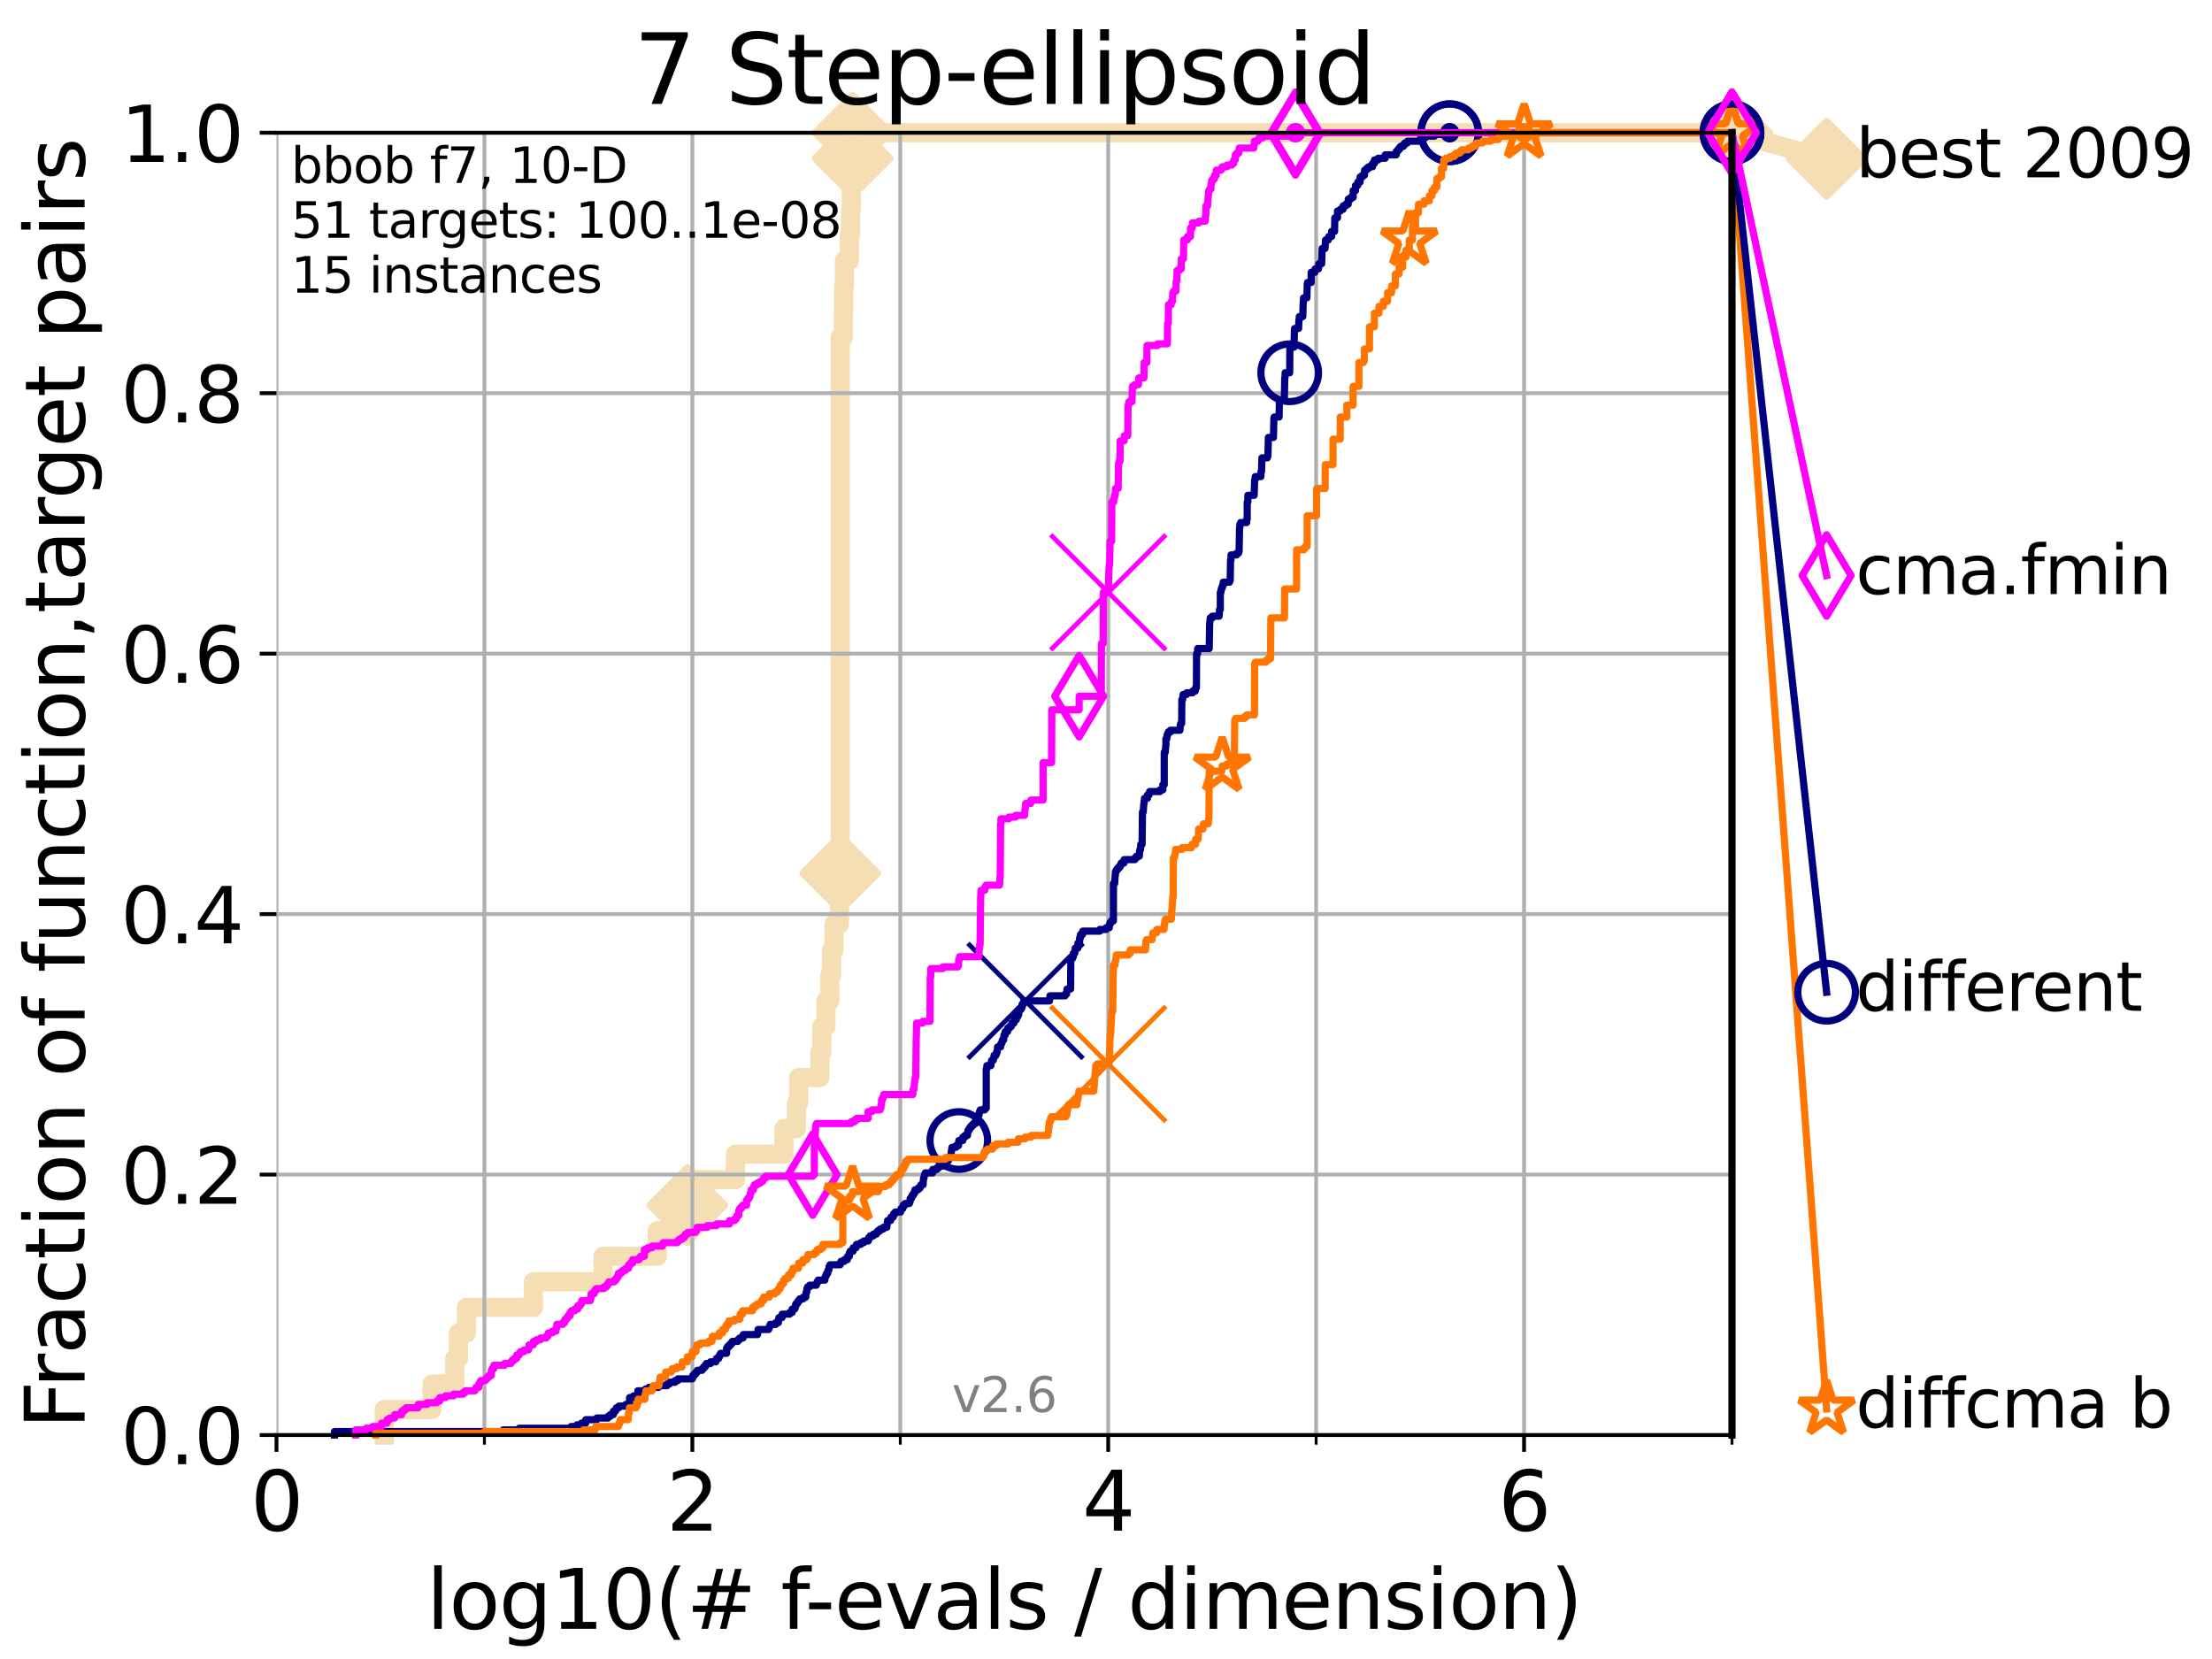 <?xml version="1.0" encoding="utf-8" standalone="no"?>
<!DOCTYPE svg PUBLIC "-//W3C//DTD SVG 1.1//EN"
  "http://www.w3.org/Graphics/SVG/1.1/DTD/svg11.dtd">
<svg height="345.6pt" version="1.1" viewBox="0 0 460.8 345.6" width="460.8pt" xmlns="http://www.w3.org/2000/svg" xmlns:xlink="http://www.w3.org/1999/xlink">
 <defs>
  <style type="text/css">*{stroke-linecap:butt;stroke-linejoin:round;}</style>
 </defs>
 <g id="figure_1">
  <g id="patch_1">
   <path d="M 0 345.6 
L 460.8 345.6 
L 460.8 0 
L 0 0 
z
" style="fill:#ffffff;"/>
  </g>
  <g id="axes_1">
   <g id="patch_2">
    <path d="M 57.6 298.944 
L 360.806 298.944 
L 360.806 27.648 
L 57.6 27.648 
z
" style="fill:#ffffff;"/>
   </g>
   <g id="line2d_1">
    <path d="M 80.06 298.944 
L 80.06 293.624 
L 90.008 293.624 
L 90.008 288.305 
L 94.736 288.305 
L 94.736 282.985 
L 95.503 282.985 
L 95.503 277.666 
L 97.182 277.666 
L 97.182 272.346 
L 111.117 272.346 
L 111.117 267.027 
L 125.628 267.027 
L 125.628 261.707 
L 136.92 261.707 
L 136.92 256.388 
L 139.653 256.388 
L 139.653 251.068 
L 143.186 251.068 
L 143.186 245.749 
L 153.201 245.749 
L 153.201 240.429 
L 163.315 240.429 
L 163.315 235.11 
L 165.928 235.11 
L 165.928 229.79 
L 166.38 229.79 
L 166.38 224.471 
L 170.805 224.471 
L 170.805 219.151 
L 171.204 219.151 
L 171.204 213.832 
L 172.076 213.832 
L 172.076 208.512 
L 172.856 208.512 
L 172.856 203.192 
L 173.218 203.192 
L 173.218 197.873 
L 173.731 197.873 
L 173.731 192.553 
L 174.875 192.553 
L 174.875 187.234 
L 174.967 187.234 
L 174.967 181.914 
L 175.03 181.914 
L 175.03 70.204 
L 175.702 70.204 
L 175.702 64.885 
L 175.755 64.885 
L 175.755 59.565 
L 175.916 59.565 
L 175.916 54.246 
L 176.945 54.246 
L 176.945 48.926 
L 177.198 48.926 
L 177.198 43.607 
L 177.337 43.607 
L 177.337 38.287 
L 177.428 38.287 
L 177.428 32.968 
L 177.598 32.968 
L 177.598 27.648 
L 360.806 27.648 
" style="fill:none;stroke:#f5deb3;stroke-linecap:square;stroke-width:4;"/>
   </g>
   <g id="line2d_2">
    <defs>
     <path d="M -0 7.778 
L 7.778 0 
L 0 -7.778 
L -7.778 -0 
z
" id="m00dcc56f63" style="stroke:#f5deb3;stroke-linejoin:miter;stroke-width:1.5;"/>
    </defs>
    <g>
     <use style="fill:#f5deb3;stroke:#f5deb3;stroke-linejoin:miter;stroke-width:1.5;" x="143.186" xlink:href="#m00dcc56f63" y="251.068"/>
     <use style="fill:#f5deb3;stroke:#f5deb3;stroke-linejoin:miter;stroke-width:1.5;" x="175.03" xlink:href="#m00dcc56f63" y="181.914"/>
     <use style="fill:#f5deb3;stroke:#f5deb3;stroke-linejoin:miter;stroke-width:1.5;" x="177.598" xlink:href="#m00dcc56f63" y="32.968"/>
     <use style="fill:#f5deb3;stroke:#f5deb3;stroke-linejoin:miter;stroke-width:1.5;" x="177.598" xlink:href="#m00dcc56f63" y="27.648"/>
     <use style="fill:#f5deb3;stroke:#f5deb3;stroke-linejoin:miter;stroke-width:1.5;" x="360.806" xlink:href="#m00dcc56f63" y="27.648"/>
    </g>
   </g>
   <g id="line2d_3">
    <path style="fill:none;stroke:#f5deb3;stroke-linecap:square;stroke-width:4;"/>
    <g/>
   </g>
   <g id="line2d_4">
    <path d="M 360.806 27.648 
L 380.515 33.074 
" style="fill:none;stroke:#f5deb3;stroke-linecap:square;stroke-width:4;"/>
    <g>
     <use style="fill:#f5deb3;stroke:#f5deb3;stroke-linejoin:miter;stroke-width:1.5;" x="360.806" xlink:href="#m00dcc56f63" y="27.648"/>
     <use style="fill:#f5deb3;stroke:#f5deb3;stroke-linejoin:miter;stroke-width:1.5;" x="380.515" xlink:href="#m00dcc56f63" y="33.074"/>
    </g>
   </g>
   <g id="matplotlib.axis_1">
    <g id="xtick_1">
     <g id="line2d_5">
      <path clip-path="url(#p781b39e440)" d="M 57.6 298.944 
L 57.6 27.648 
" style="fill:none;stroke:#b0b0b0;stroke-linecap:square;stroke-width:0.8;"/>
     </g>
     <g id="line2d_6">
      <defs>
       <path d="M 0 0 
L 0 3.5 
" id="mcc6573f0b3" style="stroke:#000000;stroke-width:0.8;"/>
      </defs>
      <g>
       <use style="stroke:#000000;stroke-width:0.8;" x="57.6" xlink:href="#mcc6573f0b3" y="298.944"/>
      </g>
     </g>
     <g id="text_1">
      <!-- 0 -->
      <g transform="translate(52.192 318.861)scale(0.17 -0.17)">
       <defs>
        <path d="M 2034 4250 
Q 1547 4250 1301 3770 
Q 1056 3291 1056 2328 
Q 1056 1369 1301 889 
Q 1547 409 2034 409 
Q 2525 409 2770 889 
Q 3016 1369 3016 2328 
Q 3016 3291 2770 3770 
Q 2525 4250 2034 4250 
z
M 2034 4750 
Q 2819 4750 3233 4129 
Q 3647 3509 3647 2328 
Q 3647 1150 3233 529 
Q 2819 -91 2034 -91 
Q 1250 -91 836 529 
Q 422 1150 422 2328 
Q 422 3509 836 4129 
Q 1250 4750 2034 4750 
z
" id="DejaVuSans-30" transform="scale(0.016)"/>
       </defs>
       <use xlink:href="#DejaVuSans-30"/>
      </g>
     </g>
    </g>
    <g id="xtick_2">
     <g id="line2d_7">
      <path clip-path="url(#p781b39e440)" d="M 144.23 298.944 
L 144.23 27.648 
" style="fill:none;stroke:#b0b0b0;stroke-linecap:square;stroke-width:0.8;"/>
     </g>
     <g id="line2d_8">
      <g>
       <use style="stroke:#000000;stroke-width:0.8;" x="144.23" xlink:href="#mcc6573f0b3" y="298.944"/>
      </g>
     </g>
     <g id="text_2">
      <!-- 2 -->
      <g transform="translate(138.822 318.861)scale(0.17 -0.17)">
       <defs>
        <path d="M 1228 531 
L 3431 531 
L 3431 0 
L 469 0 
L 469 531 
Q 828 903 1448 1529 
Q 2069 2156 2228 2338 
Q 2531 2678 2651 2914 
Q 2772 3150 2772 3378 
Q 2772 3750 2511 3984 
Q 2250 4219 1831 4219 
Q 1534 4219 1204 4116 
Q 875 4013 500 3803 
L 500 4441 
Q 881 4594 1212 4672 
Q 1544 4750 1819 4750 
Q 2544 4750 2975 4387 
Q 3406 4025 3406 3419 
Q 3406 3131 3298 2873 
Q 3191 2616 2906 2266 
Q 2828 2175 2409 1742 
Q 1991 1309 1228 531 
z
" id="DejaVuSans-32" transform="scale(0.016)"/>
       </defs>
       <use xlink:href="#DejaVuSans-32"/>
      </g>
     </g>
    </g>
    <g id="xtick_3">
     <g id="line2d_9">
      <path clip-path="url(#p781b39e440)" d="M 230.861 298.944 
L 230.861 27.648 
" style="fill:none;stroke:#b0b0b0;stroke-linecap:square;stroke-width:0.8;"/>
     </g>
     <g id="line2d_10">
      <g>
       <use style="stroke:#000000;stroke-width:0.8;" x="230.861" xlink:href="#mcc6573f0b3" y="298.944"/>
      </g>
     </g>
     <g id="text_3">
      <!-- 4 -->
      <g transform="translate(225.453 318.861)scale(0.17 -0.17)">
       <defs>
        <path d="M 2419 4116 
L 825 1625 
L 2419 1625 
L 2419 4116 
z
M 2253 4666 
L 3047 4666 
L 3047 1625 
L 3713 1625 
L 3713 1100 
L 3047 1100 
L 3047 0 
L 2419 0 
L 2419 1100 
L 313 1100 
L 313 1709 
L 2253 4666 
z
" id="DejaVuSans-34" transform="scale(0.016)"/>
       </defs>
       <use xlink:href="#DejaVuSans-34"/>
      </g>
     </g>
    </g>
    <g id="xtick_4">
     <g id="line2d_11">
      <path clip-path="url(#p781b39e440)" d="M 317.491 298.944 
L 317.491 27.648 
" style="fill:none;stroke:#b0b0b0;stroke-linecap:square;stroke-width:0.8;"/>
     </g>
     <g id="line2d_12">
      <g>
       <use style="stroke:#000000;stroke-width:0.8;" x="317.491" xlink:href="#mcc6573f0b3" y="298.944"/>
      </g>
     </g>
     <g id="text_4">
      <!-- 6 -->
      <g transform="translate(312.083 318.861)scale(0.17 -0.17)">
       <defs>
        <path d="M 2113 2584 
Q 1688 2584 1439 2293 
Q 1191 2003 1191 1497 
Q 1191 994 1439 701 
Q 1688 409 2113 409 
Q 2538 409 2786 701 
Q 3034 994 3034 1497 
Q 3034 2003 2786 2293 
Q 2538 2584 2113 2584 
z
M 3366 4563 
L 3366 3988 
Q 3128 4100 2886 4159 
Q 2644 4219 2406 4219 
Q 1781 4219 1451 3797 
Q 1122 3375 1075 2522 
Q 1259 2794 1537 2939 
Q 1816 3084 2150 3084 
Q 2853 3084 3261 2657 
Q 3669 2231 3669 1497 
Q 3669 778 3244 343 
Q 2819 -91 2113 -91 
Q 1303 -91 875 529 
Q 447 1150 447 2328 
Q 447 3434 972 4092 
Q 1497 4750 2381 4750 
Q 2619 4750 2861 4703 
Q 3103 4656 3366 4563 
z
" id="DejaVuSans-36" transform="scale(0.016)"/>
       </defs>
       <use xlink:href="#DejaVuSans-36"/>
      </g>
     </g>
    </g>
    <g id="xtick_5">
     <g id="line2d_13">
      <path clip-path="url(#p781b39e440)" d="M 100.915 298.944 
L 100.915 27.648 
" style="fill:none;stroke:#b0b0b0;stroke-linecap:square;stroke-width:0.8;"/>
     </g>
     <g id="line2d_14">
      <defs>
       <path d="M 0 0 
L 0 2 
" id="m4d3ac20199" style="stroke:#000000;stroke-width:0.6;"/>
      </defs>
      <g>
       <use style="stroke:#000000;stroke-width:0.6;" x="100.915" xlink:href="#m4d3ac20199" y="298.944"/>
      </g>
     </g>
    </g>
    <g id="xtick_6">
     <g id="line2d_15">
      <path clip-path="url(#p781b39e440)" d="M 187.546 298.944 
L 187.546 27.648 
" style="fill:none;stroke:#b0b0b0;stroke-linecap:square;stroke-width:0.8;"/>
     </g>
     <g id="line2d_16">
      <g>
       <use style="stroke:#000000;stroke-width:0.6;" x="187.546" xlink:href="#m4d3ac20199" y="298.944"/>
      </g>
     </g>
    </g>
    <g id="xtick_7">
     <g id="line2d_17">
      <path clip-path="url(#p781b39e440)" d="M 274.176 298.944 
L 274.176 27.648 
" style="fill:none;stroke:#b0b0b0;stroke-linecap:square;stroke-width:0.8;"/>
     </g>
     <g id="line2d_18">
      <g>
       <use style="stroke:#000000;stroke-width:0.6;" x="274.176" xlink:href="#m4d3ac20199" y="298.944"/>
      </g>
     </g>
    </g>
    <g id="xtick_8">
     <g id="line2d_19">
      <path clip-path="url(#p781b39e440)" d="M 360.806 298.944 
L 360.806 27.648 
" style="fill:none;stroke:#b0b0b0;stroke-linecap:square;stroke-width:0.8;"/>
     </g>
     <g id="line2d_20">
      <g>
       <use style="stroke:#000000;stroke-width:0.6;" x="360.806" xlink:href="#m4d3ac20199" y="298.944"/>
      </g>
     </g>
    </g>
    <g id="text_5">
     <!-- log10(# f-evals / dimension) -->
     <g transform="translate(88.823 339.314)scale(0.17 -0.17)">
      <defs>
       <path d="M 603 4863 
L 1178 4863 
L 1178 0 
L 603 0 
L 603 4863 
z
" id="DejaVuSans-6c" transform="scale(0.016)"/>
       <path d="M 1959 3097 
Q 1497 3097 1228 2736 
Q 959 2375 959 1747 
Q 959 1119 1226 758 
Q 1494 397 1959 397 
Q 2419 397 2687 759 
Q 2956 1122 2956 1747 
Q 2956 2369 2687 2733 
Q 2419 3097 1959 3097 
z
M 1959 3584 
Q 2709 3584 3137 3096 
Q 3566 2609 3566 1747 
Q 3566 888 3137 398 
Q 2709 -91 1959 -91 
Q 1206 -91 779 398 
Q 353 888 353 1747 
Q 353 2609 779 3096 
Q 1206 3584 1959 3584 
z
" id="DejaVuSans-6f" transform="scale(0.016)"/>
       <path d="M 2906 1791 
Q 2906 2416 2648 2759 
Q 2391 3103 1925 3103 
Q 1463 3103 1205 2759 
Q 947 2416 947 1791 
Q 947 1169 1205 825 
Q 1463 481 1925 481 
Q 2391 481 2648 825 
Q 2906 1169 2906 1791 
z
M 3481 434 
Q 3481 -459 3084 -895 
Q 2688 -1331 1869 -1331 
Q 1566 -1331 1297 -1286 
Q 1028 -1241 775 -1147 
L 775 -588 
Q 1028 -725 1275 -790 
Q 1522 -856 1778 -856 
Q 2344 -856 2625 -561 
Q 2906 -266 2906 331 
L 2906 616 
Q 2728 306 2450 153 
Q 2172 0 1784 0 
Q 1141 0 747 490 
Q 353 981 353 1791 
Q 353 2603 747 3093 
Q 1141 3584 1784 3584 
Q 2172 3584 2450 3431 
Q 2728 3278 2906 2969 
L 2906 3500 
L 3481 3500 
L 3481 434 
z
" id="DejaVuSans-67" transform="scale(0.016)"/>
       <path d="M 794 531 
L 1825 531 
L 1825 4091 
L 703 3866 
L 703 4441 
L 1819 4666 
L 2450 4666 
L 2450 531 
L 3481 531 
L 3481 0 
L 794 0 
L 794 531 
z
" id="DejaVuSans-31" transform="scale(0.016)"/>
       <path d="M 1984 4856 
Q 1566 4138 1362 3434 
Q 1159 2731 1159 2009 
Q 1159 1288 1364 580 
Q 1569 -128 1984 -844 
L 1484 -844 
Q 1016 -109 783 600 
Q 550 1309 550 2009 
Q 550 2706 781 3412 
Q 1013 4119 1484 4856 
L 1984 4856 
z
" id="DejaVuSans-28" transform="scale(0.016)"/>
       <path d="M 3272 2816 
L 2363 2816 
L 2100 1772 
L 3016 1772 
L 3272 2816 
z
M 2803 4594 
L 2478 3297 
L 3391 3297 
L 3719 4594 
L 4219 4594 
L 3897 3297 
L 4872 3297 
L 4872 2816 
L 3775 2816 
L 3519 1772 
L 4513 1772 
L 4513 1294 
L 3397 1294 
L 3072 0 
L 2572 0 
L 2894 1294 
L 1978 1294 
L 1656 0 
L 1153 0 
L 1478 1294 
L 494 1294 
L 494 1772 
L 1594 1772 
L 1856 2816 
L 850 2816 
L 850 3297 
L 1978 3297 
L 2297 4594 
L 2803 4594 
z
" id="DejaVuSans-23" transform="scale(0.016)"/>
       <path id="DejaVuSans-20" transform="scale(0.016)"/>
       <path d="M 2375 4863 
L 2375 4384 
L 1825 4384 
Q 1516 4384 1395 4259 
Q 1275 4134 1275 3809 
L 1275 3500 
L 2222 3500 
L 2222 3053 
L 1275 3053 
L 1275 0 
L 697 0 
L 697 3053 
L 147 3053 
L 147 3500 
L 697 3500 
L 697 3744 
Q 697 4328 969 4595 
Q 1241 4863 1831 4863 
L 2375 4863 
z
" id="DejaVuSans-66" transform="scale(0.016)"/>
       <path d="M 313 2009 
L 1997 2009 
L 1997 1497 
L 313 1497 
L 313 2009 
z
" id="DejaVuSans-2d" transform="scale(0.016)"/>
       <path d="M 3597 1894 
L 3597 1613 
L 953 1613 
Q 991 1019 1311 708 
Q 1631 397 2203 397 
Q 2534 397 2845 478 
Q 3156 559 3463 722 
L 3463 178 
Q 3153 47 2828 -22 
Q 2503 -91 2169 -91 
Q 1331 -91 842 396 
Q 353 884 353 1716 
Q 353 2575 817 3079 
Q 1281 3584 2069 3584 
Q 2775 3584 3186 3129 
Q 3597 2675 3597 1894 
z
M 3022 2063 
Q 3016 2534 2758 2815 
Q 2500 3097 2075 3097 
Q 1594 3097 1305 2825 
Q 1016 2553 972 2059 
L 3022 2063 
z
" id="DejaVuSans-65" transform="scale(0.016)"/>
       <path d="M 191 3500 
L 800 3500 
L 1894 563 
L 2988 3500 
L 3597 3500 
L 2284 0 
L 1503 0 
L 191 3500 
z
" id="DejaVuSans-76" transform="scale(0.016)"/>
       <path d="M 2194 1759 
Q 1497 1759 1228 1600 
Q 959 1441 959 1056 
Q 959 750 1161 570 
Q 1363 391 1709 391 
Q 2188 391 2477 730 
Q 2766 1069 2766 1631 
L 2766 1759 
L 2194 1759 
z
M 3341 1997 
L 3341 0 
L 2766 0 
L 2766 531 
Q 2569 213 2275 61 
Q 1981 -91 1556 -91 
Q 1019 -91 701 211 
Q 384 513 384 1019 
Q 384 1609 779 1909 
Q 1175 2209 1959 2209 
L 2766 2209 
L 2766 2266 
Q 2766 2663 2505 2880 
Q 2244 3097 1772 3097 
Q 1472 3097 1187 3025 
Q 903 2953 641 2809 
L 641 3341 
Q 956 3463 1253 3523 
Q 1550 3584 1831 3584 
Q 2591 3584 2966 3190 
Q 3341 2797 3341 1997 
z
" id="DejaVuSans-61" transform="scale(0.016)"/>
       <path d="M 2834 3397 
L 2834 2853 
Q 2591 2978 2328 3040 
Q 2066 3103 1784 3103 
Q 1356 3103 1142 2972 
Q 928 2841 928 2578 
Q 928 2378 1081 2264 
Q 1234 2150 1697 2047 
L 1894 2003 
Q 2506 1872 2764 1633 
Q 3022 1394 3022 966 
Q 3022 478 2636 193 
Q 2250 -91 1575 -91 
Q 1294 -91 989 -36 
Q 684 19 347 128 
L 347 722 
Q 666 556 975 473 
Q 1284 391 1588 391 
Q 1994 391 2212 530 
Q 2431 669 2431 922 
Q 2431 1156 2273 1281 
Q 2116 1406 1581 1522 
L 1381 1569 
Q 847 1681 609 1914 
Q 372 2147 372 2553 
Q 372 3047 722 3315 
Q 1072 3584 1716 3584 
Q 2034 3584 2315 3537 
Q 2597 3491 2834 3397 
z
" id="DejaVuSans-73" transform="scale(0.016)"/>
       <path d="M 1625 4666 
L 2156 4666 
L 531 -594 
L 0 -594 
L 1625 4666 
z
" id="DejaVuSans-2f" transform="scale(0.016)"/>
       <path d="M 2906 2969 
L 2906 4863 
L 3481 4863 
L 3481 0 
L 2906 0 
L 2906 525 
Q 2725 213 2448 61 
Q 2172 -91 1784 -91 
Q 1150 -91 751 415 
Q 353 922 353 1747 
Q 353 2572 751 3078 
Q 1150 3584 1784 3584 
Q 2172 3584 2448 3432 
Q 2725 3281 2906 2969 
z
M 947 1747 
Q 947 1113 1208 752 
Q 1469 391 1925 391 
Q 2381 391 2643 752 
Q 2906 1113 2906 1747 
Q 2906 2381 2643 2742 
Q 2381 3103 1925 3103 
Q 1469 3103 1208 2742 
Q 947 2381 947 1747 
z
" id="DejaVuSans-64" transform="scale(0.016)"/>
       <path d="M 603 3500 
L 1178 3500 
L 1178 0 
L 603 0 
L 603 3500 
z
M 603 4863 
L 1178 4863 
L 1178 4134 
L 603 4134 
L 603 4863 
z
" id="DejaVuSans-69" transform="scale(0.016)"/>
       <path d="M 3328 2828 
Q 3544 3216 3844 3400 
Q 4144 3584 4550 3584 
Q 5097 3584 5394 3201 
Q 5691 2819 5691 2113 
L 5691 0 
L 5113 0 
L 5113 2094 
Q 5113 2597 4934 2840 
Q 4756 3084 4391 3084 
Q 3944 3084 3684 2787 
Q 3425 2491 3425 1978 
L 3425 0 
L 2847 0 
L 2847 2094 
Q 2847 2600 2669 2842 
Q 2491 3084 2119 3084 
Q 1678 3084 1418 2786 
Q 1159 2488 1159 1978 
L 1159 0 
L 581 0 
L 581 3500 
L 1159 3500 
L 1159 2956 
Q 1356 3278 1631 3431 
Q 1906 3584 2284 3584 
Q 2666 3584 2933 3390 
Q 3200 3197 3328 2828 
z
" id="DejaVuSans-6d" transform="scale(0.016)"/>
       <path d="M 3513 2113 
L 3513 0 
L 2938 0 
L 2938 2094 
Q 2938 2591 2744 2837 
Q 2550 3084 2163 3084 
Q 1697 3084 1428 2787 
Q 1159 2491 1159 1978 
L 1159 0 
L 581 0 
L 581 3500 
L 1159 3500 
L 1159 2956 
Q 1366 3272 1645 3428 
Q 1925 3584 2291 3584 
Q 2894 3584 3203 3211 
Q 3513 2838 3513 2113 
z
" id="DejaVuSans-6e" transform="scale(0.016)"/>
       <path d="M 513 4856 
L 1013 4856 
Q 1481 4119 1714 3412 
Q 1947 2706 1947 2009 
Q 1947 1309 1714 600 
Q 1481 -109 1013 -844 
L 513 -844 
Q 928 -128 1133 580 
Q 1338 1288 1338 2009 
Q 1338 2731 1133 3434 
Q 928 4138 513 4856 
z
" id="DejaVuSans-29" transform="scale(0.016)"/>
      </defs>
      <use xlink:href="#DejaVuSans-6c"/>
      <use x="27.783" xlink:href="#DejaVuSans-6f"/>
      <use x="88.965" xlink:href="#DejaVuSans-67"/>
      <use x="152.441" xlink:href="#DejaVuSans-31"/>
      <use x="216.064" xlink:href="#DejaVuSans-30"/>
      <use x="279.688" xlink:href="#DejaVuSans-28"/>
      <use x="318.701" xlink:href="#DejaVuSans-23"/>
      <use x="402.49" xlink:href="#DejaVuSans-20"/>
      <use x="434.277" xlink:href="#DejaVuSans-66"/>
      <use x="463.982" xlink:href="#DejaVuSans-2d"/>
      <use x="500.066" xlink:href="#DejaVuSans-65"/>
      <use x="561.59" xlink:href="#DejaVuSans-76"/>
      <use x="620.77" xlink:href="#DejaVuSans-61"/>
      <use x="682.049" xlink:href="#DejaVuSans-6c"/>
      <use x="709.832" xlink:href="#DejaVuSans-73"/>
      <use x="761.932" xlink:href="#DejaVuSans-20"/>
      <use x="793.719" xlink:href="#DejaVuSans-2f"/>
      <use x="827.41" xlink:href="#DejaVuSans-20"/>
      <use x="859.197" xlink:href="#DejaVuSans-64"/>
      <use x="922.674" xlink:href="#DejaVuSans-69"/>
      <use x="950.457" xlink:href="#DejaVuSans-6d"/>
      <use x="1047.869" xlink:href="#DejaVuSans-65"/>
      <use x="1109.393" xlink:href="#DejaVuSans-6e"/>
      <use x="1172.771" xlink:href="#DejaVuSans-73"/>
      <use x="1224.871" xlink:href="#DejaVuSans-69"/>
      <use x="1252.654" xlink:href="#DejaVuSans-6f"/>
      <use x="1313.836" xlink:href="#DejaVuSans-6e"/>
      <use x="1377.215" xlink:href="#DejaVuSans-29"/>
     </g>
    </g>
   </g>
   <g id="matplotlib.axis_2">
    <g id="ytick_1">
     <g id="line2d_21">
      <path clip-path="url(#p781b39e440)" d="M 57.6 298.944 
L 360.806 298.944 
" style="fill:none;stroke:#b0b0b0;stroke-linecap:square;stroke-width:0.8;"/>
     </g>
     <g id="line2d_22">
      <defs>
       <path d="M 0 0 
L -3.5 0 
" id="mdcb797f51e" style="stroke:#000000;stroke-width:0.8;"/>
      </defs>
      <g>
       <use style="stroke:#000000;stroke-width:0.8;" x="57.6" xlink:href="#mdcb797f51e" y="298.944"/>
      </g>
     </g>
     <g id="text_6">
      <!-- 0.0 -->
      <g transform="translate(25.155 305.023)scale(0.16 -0.16)">
       <defs>
        <path d="M 684 794 
L 1344 794 
L 1344 0 
L 684 0 
L 684 794 
z
" id="DejaVuSans-2e" transform="scale(0.016)"/>
       </defs>
       <use xlink:href="#DejaVuSans-30"/>
       <use x="63.623" xlink:href="#DejaVuSans-2e"/>
       <use x="95.41" xlink:href="#DejaVuSans-30"/>
      </g>
     </g>
    </g>
    <g id="ytick_2">
     <g id="line2d_23">
      <path clip-path="url(#p781b39e440)" d="M 57.6 244.685 
L 360.806 244.685 
" style="fill:none;stroke:#b0b0b0;stroke-linecap:square;stroke-width:0.8;"/>
     </g>
     <g id="line2d_24">
      <g>
       <use style="stroke:#000000;stroke-width:0.8;" x="57.6" xlink:href="#mdcb797f51e" y="244.685"/>
      </g>
     </g>
     <g id="text_7">
      <!-- 0.2 -->
      <g transform="translate(25.155 250.764)scale(0.16 -0.16)">
       <use xlink:href="#DejaVuSans-30"/>
       <use x="63.623" xlink:href="#DejaVuSans-2e"/>
       <use x="95.41" xlink:href="#DejaVuSans-32"/>
      </g>
     </g>
    </g>
    <g id="ytick_3">
     <g id="line2d_25">
      <path clip-path="url(#p781b39e440)" d="M 57.6 190.426 
L 360.806 190.426 
" style="fill:none;stroke:#b0b0b0;stroke-linecap:square;stroke-width:0.8;"/>
     </g>
     <g id="line2d_26">
      <g>
       <use style="stroke:#000000;stroke-width:0.8;" x="57.6" xlink:href="#mdcb797f51e" y="190.426"/>
      </g>
     </g>
     <g id="text_8">
      <!-- 0.4 -->
      <g transform="translate(25.155 196.504)scale(0.16 -0.16)">
       <use xlink:href="#DejaVuSans-30"/>
       <use x="63.623" xlink:href="#DejaVuSans-2e"/>
       <use x="95.41" xlink:href="#DejaVuSans-34"/>
      </g>
     </g>
    </g>
    <g id="ytick_4">
     <g id="line2d_27">
      <path clip-path="url(#p781b39e440)" d="M 57.6 136.166 
L 360.806 136.166 
" style="fill:none;stroke:#b0b0b0;stroke-linecap:square;stroke-width:0.8;"/>
     </g>
     <g id="line2d_28">
      <g>
       <use style="stroke:#000000;stroke-width:0.8;" x="57.6" xlink:href="#mdcb797f51e" y="136.166"/>
      </g>
     </g>
     <g id="text_9">
      <!-- 0.6 -->
      <g transform="translate(25.155 142.245)scale(0.16 -0.16)">
       <use xlink:href="#DejaVuSans-30"/>
       <use x="63.623" xlink:href="#DejaVuSans-2e"/>
       <use x="95.41" xlink:href="#DejaVuSans-36"/>
      </g>
     </g>
    </g>
    <g id="ytick_5">
     <g id="line2d_29">
      <path clip-path="url(#p781b39e440)" d="M 57.6 81.907 
L 360.806 81.907 
" style="fill:none;stroke:#b0b0b0;stroke-linecap:square;stroke-width:0.8;"/>
     </g>
     <g id="line2d_30">
      <g>
       <use style="stroke:#000000;stroke-width:0.8;" x="57.6" xlink:href="#mdcb797f51e" y="81.907"/>
      </g>
     </g>
     <g id="text_10">
      <!-- 0.8 -->
      <g transform="translate(25.155 87.986)scale(0.16 -0.16)">
       <defs>
        <path d="M 2034 2216 
Q 1584 2216 1326 1975 
Q 1069 1734 1069 1313 
Q 1069 891 1326 650 
Q 1584 409 2034 409 
Q 2484 409 2743 651 
Q 3003 894 3003 1313 
Q 3003 1734 2745 1975 
Q 2488 2216 2034 2216 
z
M 1403 2484 
Q 997 2584 770 2862 
Q 544 3141 544 3541 
Q 544 4100 942 4425 
Q 1341 4750 2034 4750 
Q 2731 4750 3128 4425 
Q 3525 4100 3525 3541 
Q 3525 3141 3298 2862 
Q 3072 2584 2669 2484 
Q 3125 2378 3379 2068 
Q 3634 1759 3634 1313 
Q 3634 634 3220 271 
Q 2806 -91 2034 -91 
Q 1263 -91 848 271 
Q 434 634 434 1313 
Q 434 1759 690 2068 
Q 947 2378 1403 2484 
z
M 1172 3481 
Q 1172 3119 1398 2916 
Q 1625 2713 2034 2713 
Q 2441 2713 2670 2916 
Q 2900 3119 2900 3481 
Q 2900 3844 2670 4047 
Q 2441 4250 2034 4250 
Q 1625 4250 1398 4047 
Q 1172 3844 1172 3481 
z
" id="DejaVuSans-38" transform="scale(0.016)"/>
       </defs>
       <use xlink:href="#DejaVuSans-30"/>
       <use x="63.623" xlink:href="#DejaVuSans-2e"/>
       <use x="95.41" xlink:href="#DejaVuSans-38"/>
      </g>
     </g>
    </g>
    <g id="ytick_6">
     <g id="line2d_31">
      <path clip-path="url(#p781b39e440)" d="M 57.6 27.648 
L 360.806 27.648 
" style="fill:none;stroke:#b0b0b0;stroke-linecap:square;stroke-width:0.8;"/>
     </g>
     <g id="line2d_32">
      <g>
       <use style="stroke:#000000;stroke-width:0.8;" x="57.6" xlink:href="#mdcb797f51e" y="27.648"/>
      </g>
     </g>
     <g id="text_11">
      <!-- 1.0 -->
      <g transform="translate(25.155 33.727)scale(0.16 -0.16)">
       <use xlink:href="#DejaVuSans-31"/>
       <use x="63.623" xlink:href="#DejaVuSans-2e"/>
       <use x="95.41" xlink:href="#DejaVuSans-30"/>
      </g>
     </g>
    </g>
    <g id="text_12">
     <!-- Fraction of function,target pairs -->
     <g transform="translate(17.62 297.681)rotate(-90)scale(0.17 -0.17)">
      <defs>
       <path d="M 628 4666 
L 3309 4666 
L 3309 4134 
L 1259 4134 
L 1259 2759 
L 3109 2759 
L 3109 2228 
L 1259 2228 
L 1259 0 
L 628 0 
L 628 4666 
z
" id="DejaVuSans-46" transform="scale(0.016)"/>
       <path d="M 2631 2963 
Q 2534 3019 2420 3045 
Q 2306 3072 2169 3072 
Q 1681 3072 1420 2755 
Q 1159 2438 1159 1844 
L 1159 0 
L 581 0 
L 581 3500 
L 1159 3500 
L 1159 2956 
Q 1341 3275 1631 3429 
Q 1922 3584 2338 3584 
Q 2397 3584 2469 3576 
Q 2541 3569 2628 3553 
L 2631 2963 
z
" id="DejaVuSans-72" transform="scale(0.016)"/>
       <path d="M 3122 3366 
L 3122 2828 
Q 2878 2963 2633 3030 
Q 2388 3097 2138 3097 
Q 1578 3097 1268 2742 
Q 959 2388 959 1747 
Q 959 1106 1268 751 
Q 1578 397 2138 397 
Q 2388 397 2633 464 
Q 2878 531 3122 666 
L 3122 134 
Q 2881 22 2623 -34 
Q 2366 -91 2075 -91 
Q 1284 -91 818 406 
Q 353 903 353 1747 
Q 353 2603 823 3093 
Q 1294 3584 2113 3584 
Q 2378 3584 2631 3529 
Q 2884 3475 3122 3366 
z
" id="DejaVuSans-63" transform="scale(0.016)"/>
       <path d="M 1172 4494 
L 1172 3500 
L 2356 3500 
L 2356 3053 
L 1172 3053 
L 1172 1153 
Q 1172 725 1289 603 
Q 1406 481 1766 481 
L 2356 481 
L 2356 0 
L 1766 0 
Q 1100 0 847 248 
Q 594 497 594 1153 
L 594 3053 
L 172 3053 
L 172 3500 
L 594 3500 
L 594 4494 
L 1172 4494 
z
" id="DejaVuSans-74" transform="scale(0.016)"/>
       <path d="M 544 1381 
L 544 3500 
L 1119 3500 
L 1119 1403 
Q 1119 906 1312 657 
Q 1506 409 1894 409 
Q 2359 409 2629 706 
Q 2900 1003 2900 1516 
L 2900 3500 
L 3475 3500 
L 3475 0 
L 2900 0 
L 2900 538 
Q 2691 219 2414 64 
Q 2138 -91 1772 -91 
Q 1169 -91 856 284 
Q 544 659 544 1381 
z
M 1991 3584 
L 1991 3584 
z
" id="DejaVuSans-75" transform="scale(0.016)"/>
       <path d="M 750 794 
L 1409 794 
L 1409 256 
L 897 -744 
L 494 -744 
L 750 256 
L 750 794 
z
" id="DejaVuSans-2c" transform="scale(0.016)"/>
       <path d="M 1159 525 
L 1159 -1331 
L 581 -1331 
L 581 3500 
L 1159 3500 
L 1159 2969 
Q 1341 3281 1617 3432 
Q 1894 3584 2278 3584 
Q 2916 3584 3314 3078 
Q 3713 2572 3713 1747 
Q 3713 922 3314 415 
Q 2916 -91 2278 -91 
Q 1894 -91 1617 61 
Q 1341 213 1159 525 
z
M 3116 1747 
Q 3116 2381 2855 2742 
Q 2594 3103 2138 3103 
Q 1681 3103 1420 2742 
Q 1159 2381 1159 1747 
Q 1159 1113 1420 752 
Q 1681 391 2138 391 
Q 2594 391 2855 752 
Q 3116 1113 3116 1747 
z
" id="DejaVuSans-70" transform="scale(0.016)"/>
      </defs>
      <use xlink:href="#DejaVuSans-46"/>
      <use x="50.27" xlink:href="#DejaVuSans-72"/>
      <use x="91.383" xlink:href="#DejaVuSans-61"/>
      <use x="152.662" xlink:href="#DejaVuSans-63"/>
      <use x="207.643" xlink:href="#DejaVuSans-74"/>
      <use x="246.852" xlink:href="#DejaVuSans-69"/>
      <use x="274.635" xlink:href="#DejaVuSans-6f"/>
      <use x="335.816" xlink:href="#DejaVuSans-6e"/>
      <use x="399.195" xlink:href="#DejaVuSans-20"/>
      <use x="430.982" xlink:href="#DejaVuSans-6f"/>
      <use x="492.164" xlink:href="#DejaVuSans-66"/>
      <use x="527.369" xlink:href="#DejaVuSans-20"/>
      <use x="559.156" xlink:href="#DejaVuSans-66"/>
      <use x="594.361" xlink:href="#DejaVuSans-75"/>
      <use x="657.74" xlink:href="#DejaVuSans-6e"/>
      <use x="721.119" xlink:href="#DejaVuSans-63"/>
      <use x="776.1" xlink:href="#DejaVuSans-74"/>
      <use x="815.309" xlink:href="#DejaVuSans-69"/>
      <use x="843.092" xlink:href="#DejaVuSans-6f"/>
      <use x="904.273" xlink:href="#DejaVuSans-6e"/>
      <use x="967.652" xlink:href="#DejaVuSans-2c"/>
      <use x="999.439" xlink:href="#DejaVuSans-74"/>
      <use x="1038.648" xlink:href="#DejaVuSans-61"/>
      <use x="1099.928" xlink:href="#DejaVuSans-72"/>
      <use x="1139.291" xlink:href="#DejaVuSans-67"/>
      <use x="1202.768" xlink:href="#DejaVuSans-65"/>
      <use x="1264.291" xlink:href="#DejaVuSans-74"/>
      <use x="1303.5" xlink:href="#DejaVuSans-20"/>
      <use x="1335.287" xlink:href="#DejaVuSans-70"/>
      <use x="1398.764" xlink:href="#DejaVuSans-61"/>
      <use x="1460.043" xlink:href="#DejaVuSans-69"/>
      <use x="1487.826" xlink:href="#DejaVuSans-72"/>
      <use x="1528.939" xlink:href="#DejaVuSans-73"/>
     </g>
    </g>
   </g>
   <g id="line2d_33">
    <defs>
     <path d="M 0 1.5 
C 0.398 1.5 0.779 1.342 1.061 1.061 
C 1.342 0.779 1.5 0.398 1.5 0 
C 1.5 -0.398 1.342 -0.779 1.061 -1.061 
C 0.779 -1.342 0.398 -1.5 0 -1.5 
C -0.398 -1.5 -0.779 -1.342 -1.061 -1.061 
C -1.342 -0.779 -1.5 -0.398 -1.5 0 
C -1.5 0.398 -1.342 0.779 -1.061 1.061 
C -0.779 1.342 -0.398 1.5 0 1.5 
z
" id="mdf028ff23c" style="stroke:#f5deb3;"/>
    </defs>
    <g>
     <use style="fill:#f5deb3;stroke:#f5deb3;" x="177.598" xlink:href="#mdf028ff23c" y="27.648"/>
     <use style="fill:#f5deb3;stroke:#f5deb3;" x="177.598" xlink:href="#mdf028ff23c" y="27.648"/>
    </g>
   </g>
   <g id="line2d_34">
    <defs>
     <path d="M 0 1.5 
C 0.398 1.5 0.779 1.342 1.061 1.061 
C 1.342 0.779 1.5 0.398 1.5 0 
C 1.5 -0.398 1.342 -0.779 1.061 -1.061 
C 0.779 -1.342 0.398 -1.5 0 -1.5 
C -0.398 -1.5 -0.779 -1.342 -1.061 -1.061 
C -1.342 -0.779 -1.5 -0.398 -1.5 0 
C -1.5 0.398 -1.342 0.779 -1.061 1.061 
C -0.779 1.342 -0.398 1.5 0 1.5 
z
" id="m9d8d527cc7" style="stroke:#000080;"/>
    </defs>
    <g>
     <use style="fill:#000080;stroke:#000080;" x="301.996" xlink:href="#m9d8d527cc7" y="27.648"/>
     <use style="fill:#000080;stroke:#000080;" x="301.996" xlink:href="#m9d8d527cc7" y="27.648"/>
    </g>
   </g>
   <g id="line2d_35">
    <path d="M 69.674 298.944 
L 69.674 298.235 
L 104.809 298.235 
L 104.809 297.88 
L 108.163 297.88 
L 108.163 297.525 
L 118.962 297.525 
L 118.962 297.171 
L 120.217 297.171 
L 120.217 296.816 
L 121.138 296.816 
L 121.138 296.462 
L 122.016 296.462 
L 122.016 295.752 
L 124.32 295.752 
L 124.32 295.398 
L 126.661 295.398 
L 126.661 295.043 
L 127.134 295.043 
L 127.134 294.688 
L 127.777 294.688 
L 127.777 293.979 
L 128.222 293.979 
L 128.222 293.624 
L 128.398 293.624 
L 128.398 293.27 
L 128.914 293.27 
L 128.914 292.915 
L 130.384 292.915 
L 130.384 292.561 
L 131.154 292.561 
L 131.154 291.142 
L 131.965 291.142 
L 131.965 290.787 
L 132.881 290.787 
L 132.881 289.723 
L 134.464 289.723 
L 134.464 289.369 
L 135.147 289.369 
L 135.147 289.014 
L 137.168 289.014 
L 137.168 288.66 
L 138.944 288.66 
L 138.944 288.305 
L 139.484 288.305 
L 139.484 287.95 
L 140.612 287.95 
L 140.612 287.596 
L 141.195 287.596 
L 141.195 287.241 
L 144.249 287.241 
L 144.324 286.532 
L 144.658 286.532 
L 144.658 286.177 
L 144.986 286.177 
L 144.986 285.822 
L 145.273 285.822 
L 145.273 285.468 
L 146.244 285.468 
L 146.244 285.113 
L 146.579 285.113 
L 146.579 284.759 
L 146.909 284.759 
L 146.909 284.404 
L 147.136 284.404 
L 147.136 284.049 
L 148.017 284.049 
L 148.017 283.695 
L 149.122 283.695 
L 149.122 283.34 
L 149.238 283.34 
L 149.238 282.985 
L 149.722 282.985 
L 149.722 282.631 
L 149.89 282.631 
L 149.89 282.276 
L 150.111 282.276 
L 150.111 281.922 
L 151.362 281.922 
L 151.362 280.858 
L 151.567 280.858 
L 151.567 280.503 
L 151.92 280.503 
L 151.92 280.148 
L 152.267 280.148 
L 152.267 279.794 
L 152.559 279.794 
L 152.559 279.439 
L 153.708 279.439 
L 153.708 279.084 
L 154.068 279.084 
L 154.068 278.73 
L 154.79 278.73 
L 154.833 278.021 
L 157.816 278.021 
L 157.926 276.957 
L 160.118 276.957 
L 160.118 276.602 
L 160.295 276.602 
L 160.295 276.247 
L 160.439 276.247 
L 160.439 275.893 
L 161.595 275.893 
L 161.595 275.538 
L 162.154 275.538 
L 162.183 274.829 
L 162.27 274.829 
L 162.27 274.474 
L 162.922 274.474 
L 162.922 273.765 
L 164.485 273.765 
L 164.485 273.41 
L 165.028 273.41 
L 165.028 272.701 
L 165.556 272.701 
L 165.556 272.346 
L 165.713 272.346 
L 165.761 271.637 
L 166.082 271.637 
L 166.082 271.282 
L 166.304 271.282 
L 166.304 270.928 
L 166.593 270.928 
L 166.593 270.573 
L 167.312 270.573 
L 167.312 270.219 
L 167.856 270.219 
L 167.941 269.155 
L 168.08 269.155 
L 168.08 268.445 
L 168.238 268.445 
L 168.238 268.091 
L 168.643 268.091 
L 168.643 267.736 
L 170.048 267.736 
L 170.048 267.381 
L 170.21 267.381 
L 170.21 267.027 
L 170.426 267.027 
L 170.426 266.672 
L 171.83 266.672 
L 171.891 265.963 
L 172.029 265.963 
L 172.029 265.608 
L 172.2 265.608 
L 172.2 265.254 
L 172.428 265.254 
L 172.52 264.544 
L 172.678 264.544 
L 172.703 263.835 
L 172.901 263.835 
L 172.901 263.48 
L 175.022 263.48 
L 175.022 263.126 
L 175.183 263.126 
L 175.183 262.771 
L 175.867 262.771 
L 175.867 262.417 
L 176.52 262.417 
L 176.568 261.707 
L 176.935 261.707 
L 176.935 260.998 
L 177.113 260.998 
L 177.113 260.643 
L 177.712 260.643 
L 177.725 259.934 
L 178.33 259.934 
L 178.422 259.225 
L 179.305 259.225 
L 179.305 258.87 
L 179.947 258.87 
L 179.947 258.516 
L 180.887 258.516 
L 180.967 257.806 
L 181.295 257.806 
L 181.295 257.452 
L 181.94 257.452 
L 181.94 257.097 
L 182.558 257.097 
L 182.558 256.742 
L 182.869 256.742 
L 182.869 256.388 
L 183.336 256.388 
L 183.336 256.033 
L 184.002 256.033 
L 184.002 255.678 
L 184.737 255.678 
L 184.846 254.615 
L 184.902 254.615 
L 184.902 254.26 
L 185.541 254.26 
L 185.603 253.551 
L 186.077 253.551 
L 186.158 252.841 
L 186.499 252.841 
L 186.499 252.487 
L 187.615 252.487 
L 187.701 251.778 
L 188.071 251.778 
L 188.155 251.068 
L 188.54 251.068 
L 188.54 250.714 
L 189.446 250.714 
L 189.446 250.359 
L 189.592 250.359 
L 189.612 249.65 
L 189.883 249.65 
L 189.883 249.295 
L 190.042 249.295 
L 190.042 248.94 
L 190.313 248.94 
L 190.313 248.586 
L 190.536 248.586 
L 190.571 247.877 
L 191.22 247.877 
L 191.22 247.522 
L 191.648 247.522 
L 191.648 247.167 
L 191.838 247.167 
L 191.838 246.813 
L 192.296 246.813 
L 192.387 245.394 
L 192.485 245.394 
L 192.581 244.685 
L 192.747 244.685 
L 192.747 244.33 
L 194.296 244.33 
L 194.296 243.621 
L 195.172 243.621 
L 195.172 243.266 
L 195.591 243.266 
L 195.591 242.912 
L 196.391 242.912 
L 196.391 242.557 
L 196.924 242.557 
L 196.924 242.202 
L 197.083 242.202 
L 197.083 241.848 
L 197.571 241.848 
L 197.61 241.138 
L 197.918 241.138 
L 197.918 240.784 
L 198.113 240.784 
L 198.188 239.72 
L 198.241 239.72 
L 198.309 239.011 
L 199.138 239.011 
L 199.138 238.656 
L 199.684 238.656 
L 199.737 237.592 
L 200.573 237.592 
L 200.573 236.883 
L 201.002 236.883 
L 201.002 236.528 
L 201.546 236.528 
L 201.652 235.464 
L 201.899 235.464 
L 201.899 235.11 
L 202.105 235.11 
L 202.105 234.755 
L 202.413 234.755 
L 202.413 234.4 
L 202.776 234.4 
L 202.776 234.046 
L 203.241 234.046 
L 203.241 233.336 
L 203.51 233.336 
L 203.51 232.982 
L 203.678 232.982 
L 203.788 232.273 
L 203.957 232.273 
L 204.039 231.563 
L 204.204 231.563 
L 204.204 231.209 
L 205.128 231.209 
L 205.128 230.854 
L 205.446 230.854 
L 205.446 222.697 
L 205.585 222.697 
L 205.585 221.988 
L 206.418 221.988 
L 206.491 221.279 
L 206.554 221.279 
L 206.554 220.924 
L 206.895 220.924 
L 206.895 220.57 
L 207.022 220.57 
L 207.082 219.86 
L 207.455 219.86 
L 207.455 219.506 
L 207.608 219.506 
L 207.608 219.151 
L 207.735 219.151 
L 207.814 218.087 
L 208.453 218.087 
L 208.505 217.378 
L 208.691 217.378 
L 208.791 216.669 
L 209.065 216.669 
L 209.145 215.605 
L 209.408 215.605 
L 209.408 214.895 
L 209.899 214.895 
L 209.923 214.186 
L 210.303 214.186 
L 210.303 213.832 
L 210.678 213.832 
L 210.678 213.477 
L 210.799 213.477 
L 210.799 213.122 
L 211.223 213.122 
L 211.321 212.413 
L 211.728 212.413 
L 211.753 211.704 
L 212.077 211.704 
L 212.077 211.349 
L 212.224 211.349 
L 212.257 210.285 
L 212.7 210.285 
L 212.7 209.931 
L 212.916 209.931 
L 212.916 209.221 
L 213.179 209.221 
L 213.255 208.512 
L 218.623 208.512 
L 218.724 207.448 
L 221.887 207.448 
L 221.887 207.093 
L 222.185 207.093 
L 222.284 206.03 
L 223.021 206.03 
L 223.075 199.646 
L 223.438 199.646 
L 223.438 199.291 
L 223.603 199.291 
L 223.603 198.582 
L 223.9 198.582 
L 223.987 197.518 
L 224.529 197.518 
L 224.562 196.454 
L 224.898 196.454 
L 224.898 195.39 
L 225.081 195.39 
L 225.081 194.681 
L 225.506 194.681 
L 225.552 193.972 
L 229.108 193.972 
L 229.108 193.617 
L 230.423 193.617 
L 230.423 193.263 
L 231.086 193.263 
L 231.138 192.553 
L 231.248 192.553 
L 231.248 192.199 
L 231.491 192.199 
L 231.491 191.844 
L 231.946 191.844 
L 231.946 184.042 
L 232.207 184.042 
L 232.31 182.269 
L 232.359 182.269 
L 232.359 181.56 
L 232.553 181.56 
L 232.553 181.205 
L 232.792 181.205 
L 232.792 180.85 
L 233.136 180.85 
L 233.136 180.496 
L 233.402 180.496 
L 233.402 180.141 
L 233.56 180.141 
L 233.56 179.787 
L 234.15 179.787 
L 234.175 179.077 
L 236.419 179.077 
L 236.419 178.723 
L 236.737 178.723 
L 236.737 178.368 
L 237.341 178.368 
L 237.392 177.304 
L 237.471 177.304 
L 237.471 176.949 
L 237.601 176.949 
L 237.645 175.886 
L 237.918 175.886 
L 237.999 169.147 
L 238.164 169.147 
L 238.24 167.729 
L 238.275 167.729 
L 238.376 166.665 
L 238.417 166.665 
L 238.417 166.31 
L 239.042 166.31 
L 239.042 165.601 
L 239.369 165.601 
L 239.369 165.246 
L 239.483 165.246 
L 239.483 164.892 
L 241.648 164.892 
L 241.648 164.537 
L 242.241 164.537 
L 242.241 163.473 
L 242.532 163.473 
L 242.532 156.735 
L 242.741 156.735 
L 242.849 155.317 
L 242.881 155.317 
L 242.881 153.898 
L 243.081 153.898 
L 243.093 153.189 
L 243.22 153.189 
L 243.22 152.834 
L 243.376 152.834 
L 243.376 152.48 
L 243.819 152.48 
L 243.819 152.125 
L 245.801 152.125 
L 245.875 151.061 
L 245.959 151.061 
L 245.959 150.706 
L 246.163 150.706 
L 246.199 145.742 
L 246.371 145.742 
L 246.46 144.678 
L 247.187 144.678 
L 247.187 144.323 
L 248.429 144.323 
L 248.429 143.968 
L 248.991 143.968 
L 249.062 143.259 
L 249.235 143.259 
L 249.266 136.166 
L 249.488 136.166 
L 249.488 135.102 
L 251.902 135.102 
L 251.993 129.783 
L 252.029 129.783 
L 252.115 128.719 
L 252.526 128.719 
L 252.526 128.364 
L 253.971 128.364 
L 254.058 126.946 
L 254.214 126.946 
L 254.214 123.4 
L 254.342 123.4 
L 254.402 122.69 
L 254.518 122.69 
L 254.518 122.336 
L 254.672 122.336 
L 254.672 121.981 
L 254.815 121.981 
L 254.815 121.272 
L 256.133 121.272 
L 256.133 120.917 
L 256.273 120.917 
L 256.345 116.661 
L 256.441 116.661 
L 256.441 115.598 
L 257.61 115.598 
L 257.61 115.243 
L 258.001 115.243 
L 258.001 114.888 
L 258.128 114.888 
L 258.219 109.923 
L 258.281 109.923 
L 258.281 109.214 
L 258.431 109.214 
L 258.431 108.859 
L 259.701 108.859 
L 259.701 108.15 
L 259.817 108.15 
L 259.817 104.604 
L 259.944 104.604 
L 259.956 103.185 
L 261.26 103.185 
L 261.366 99.994 
L 261.454 99.994 
L 261.495 99.284 
L 262.665 99.284 
L 262.699 98.22 
L 262.798 98.22 
L 262.879 95.383 
L 264.004 95.383 
L 264.004 95.029 
L 264.128 95.029 
L 264.229 91.128 
L 265.284 91.128 
L 265.37 87.227 
L 265.441 87.227 
L 265.441 86.872 
L 266.455 86.872 
L 266.536 83.326 
L 267.404 83.326 
L 267.404 82.971 
L 267.557 82.971 
L 267.633 78.715 
L 267.696 78.715 
L 267.717 77.652 
L 268.67 77.652 
L 268.707 72.332 
L 269.56 72.332 
L 269.653 68.786 
L 269.688 68.786 
L 269.688 68.431 
L 270.521 68.431 
L 270.587 66.658 
L 270.658 66.658 
L 270.666 65.949 
L 271.393 65.949 
L 271.476 63.112 
L 271.509 63.112 
L 271.552 62.048 
L 272.246 62.048 
L 272.326 59.211 
L 272.375 59.211 
L 272.375 58.856 
L 273.139 58.856 
L 273.139 56.728 
L 273.918 56.728 
L 273.957 56.019 
L 274.666 56.019 
L 274.73 54.955 
L 275.318 54.955 
L 275.427 51.763 
L 276.03 51.763 
L 276.138 49.99 
L 276.7 49.99 
L 276.804 49.281 
L 277.393 49.281 
L 277.393 48.217 
L 278.017 48.217 
L 278.065 45.38 
L 278.621 45.38 
L 278.621 43.961 
L 279.206 43.961 
L 279.206 43.607 
L 279.773 43.607 
L 279.794 42.897 
L 280.344 42.897 
L 280.344 42.543 
L 280.86 42.543 
L 280.86 41.479 
L 281.38 41.479 
L 281.38 41.124 
L 281.886 41.124 
L 281.886 39.706 
L 282.38 39.706 
L 282.38 38.642 
L 282.826 38.642 
L 282.86 37.932 
L 283.329 37.932 
L 283.329 36.869 
L 283.786 36.869 
L 283.786 36.514 
L 284.232 36.514 
L 284.271 35.45 
L 284.668 35.45 
L 284.668 35.095 
L 285.094 35.095 
L 285.094 34.741 
L 285.919 34.741 
L 285.919 34.031 
L 286.318 34.031 
L 286.318 33.322 
L 287.091 33.322 
L 287.091 32.968 
L 288.549 32.968 
L 288.57 32.258 
L 290.856 32.258 
L 290.856 31.549 
L 291.164 31.549 
L 291.164 31.194 
L 291.466 31.194 
L 291.466 30.84 
L 291.764 30.84 
L 291.764 30.485 
L 292.346 30.485 
L 292.346 30.13 
L 292.655 30.13 
L 292.655 29.776 
L 293.187 29.776 
L 293.187 29.421 
L 295.745 29.421 
L 295.745 29.067 
L 296.469 29.067 
L 296.469 28.712 
L 296.924 28.712 
L 296.924 28.357 
L 298.813 28.357 
L 298.813 28.003 
L 301.996 28.003 
L 301.996 27.648 
L 360.806 27.648 
L 360.806 27.648 
" style="fill:none;stroke:#000080;stroke-linecap:square;stroke-width:1.5;"/>
   </g>
   <g id="line2d_36">
    <defs>
     <path d="M 0 6 
C 1.591 6 3.117 5.368 4.243 4.243 
C 5.368 3.117 6 1.591 6 0 
C 6 -1.591 5.368 -3.117 4.243 -4.243 
C 3.117 -5.368 1.591 -6 0 -6 
C -1.591 -6 -3.117 -5.368 -4.243 -4.243 
C -5.368 -3.117 -6 -1.591 -6 0 
C -6 1.591 -5.368 3.117 -4.243 4.243 
C -3.117 5.368 -1.591 6 0 6 
z
" id="mceac604048" style="stroke:#000080;stroke-width:1.5;"/>
    </defs>
    <g>
     <use style="fill-opacity:0;stroke:#000080;stroke-width:1.5;" x="199.737" xlink:href="#mceac604048" y="237.592"/>
     <use style="fill-opacity:0;stroke:#000080;stroke-width:1.5;" x="268.67" xlink:href="#mceac604048" y="77.652"/>
     <use style="fill-opacity:0;stroke:#000080;stroke-width:1.5;" x="301.996" xlink:href="#mceac604048" y="27.648"/>
     <use style="fill-opacity:0;stroke:#000080;stroke-width:1.5;" x="301.996" xlink:href="#mceac604048" y="27.648"/>
     <use style="fill-opacity:0;stroke:#000080;stroke-width:1.5;" x="360.806" xlink:href="#mceac604048" y="27.648"/>
    </g>
   </g>
   <g id="line2d_37">
    <path style="fill:none;stroke:#000080;stroke-linecap:square;stroke-width:1.5;"/>
    <g/>
   </g>
   <g id="line2d_38">
    <path clip-path="url(#p781b39e440)" d="M 213.633 208.512 
" style="fill:none;stroke:#000080;stroke-linecap:square;stroke-width:1.5;"/>
    <defs>
     <path d="M -12 12 
L 12 -12 
M -12 -12 
L 12 12 
" id="m4cbf4535be" style="stroke:#000080;"/>
    </defs>
    <g clip-path="url(#p781b39e440)">
     <use style="fill:#000080;stroke:#000080;" x="213.633" xlink:href="#m4cbf4535be" y="208.512"/>
    </g>
   </g>
   <g id="line2d_39">
    <defs>
     <path d="M 0 1.5 
C 0.398 1.5 0.779 1.342 1.061 1.061 
C 1.342 0.779 1.5 0.398 1.5 0 
C 1.5 -0.398 1.342 -0.779 1.061 -1.061 
C 0.779 -1.342 0.398 -1.5 0 -1.5 
C -0.398 -1.5 -0.779 -1.342 -1.061 -1.061 
C -1.342 -0.779 -1.5 -0.398 -1.5 0 
C -1.5 0.398 -1.342 0.779 -1.061 1.061 
C -0.779 1.342 -0.398 1.5 0 1.5 
z
" id="m61b42c9f3d" style="stroke:#ff00ff;"/>
    </defs>
    <g>
     <use style="fill:#ff00ff;stroke:#ff00ff;" x="269.876" xlink:href="#m61b42c9f3d" y="27.648"/>
     <use style="fill:#ff00ff;stroke:#ff00ff;" x="269.876" xlink:href="#m61b42c9f3d" y="27.648"/>
    </g>
   </g>
   <g id="line2d_40">
    <path d="M 74.069 298.944 
L 74.069 297.88 
L 76.285 297.88 
L 76.285 297.525 
L 77.629 297.525 
L 77.629 297.171 
L 79.481 297.171 
L 79.481 296.462 
L 80.621 296.462 
L 80.621 295.752 
L 81.166 295.752 
L 81.166 295.398 
L 82.212 295.398 
L 82.212 294.688 
L 83.678 294.688 
L 83.678 293.979 
L 84.143 293.979 
L 84.143 293.624 
L 84.596 293.624 
L 84.596 293.27 
L 87.108 293.27 
L 87.108 292.561 
L 88.972 292.561 
L 88.972 292.206 
L 90.99 292.206 
L 90.99 291.851 
L 91.617 291.851 
L 91.617 291.142 
L 92.812 291.142 
L 92.812 290.787 
L 94.472 290.787 
L 94.472 290.433 
L 96.481 290.433 
L 96.481 290.078 
L 96.951 290.078 
L 96.951 289.723 
L 98.933 289.723 
L 98.933 289.369 
L 99.141 289.369 
L 99.141 289.014 
L 99.751 289.014 
L 99.751 288.305 
L 99.95 288.305 
L 99.95 287.95 
L 100.147 287.95 
L 100.147 287.596 
L 101.102 287.596 
L 101.102 287.241 
L 101.471 287.241 
L 101.471 286.886 
L 101.833 286.886 
L 101.833 286.532 
L 102.363 286.532 
L 102.363 285.468 
L 102.536 285.468 
L 102.536 285.113 
L 102.878 285.113 
L 102.878 284.404 
L 105.113 284.404 
L 105.113 284.049 
L 106.421 284.049 
L 106.421 283.695 
L 106.699 283.695 
L 106.699 283.34 
L 107.11 283.34 
L 107.11 282.985 
L 107.644 282.985 
L 107.644 282.276 
L 108.163 282.276 
L 108.163 281.922 
L 108.417 281.922 
L 108.417 281.567 
L 109.159 281.567 
L 109.159 281.212 
L 110.106 281.212 
L 110.106 280.858 
L 110.221 280.858 
L 110.221 280.148 
L 111.117 280.148 
L 111.117 279.439 
L 111.762 279.439 
L 111.762 279.084 
L 112.589 279.084 
L 112.589 278.73 
L 113.765 278.73 
L 113.765 278.375 
L 114.142 278.375 
L 114.234 277.666 
L 115.051 277.666 
L 115.051 277.311 
L 115.833 277.311 
L 115.833 276.602 
L 116.002 276.602 
L 116.002 275.893 
L 117.227 275.893 
L 117.227 275.538 
L 117.618 275.538 
L 117.695 274.829 
L 118.077 274.829 
L 118.077 274.474 
L 118.302 274.474 
L 118.302 274.12 
L 118.745 274.12 
L 118.745 273.41 
L 119.034 273.41 
L 119.034 273.056 
L 119.739 273.056 
L 119.739 272.701 
L 120.351 272.701 
L 120.351 271.992 
L 120.879 271.992 
L 120.879 271.637 
L 121.138 271.637 
L 121.202 270.928 
L 122.971 270.928 
L 122.971 270.573 
L 123.088 270.573 
L 123.145 269.509 
L 123.77 269.509 
L 123.77 269.155 
L 123.881 269.155 
L 123.881 268.8 
L 124.211 268.8 
L 124.211 268.445 
L 125.779 268.445 
L 125.779 268.091 
L 126.323 268.091 
L 126.323 267.736 
L 126.614 267.736 
L 126.614 267.381 
L 126.804 267.381 
L 126.804 267.027 
L 127.956 267.027 
L 127.956 266.672 
L 128.354 266.672 
L 128.354 266.318 
L 128.528 266.318 
L 128.528 265.963 
L 128.829 265.963 
L 128.829 265.254 
L 129.417 265.254 
L 129.417 264.899 
L 129.826 264.899 
L 129.826 264.544 
L 130.384 264.544 
L 130.384 264.19 
L 130.964 264.19 
L 130.964 263.48 
L 131.304 263.48 
L 131.304 263.126 
L 131.784 263.126 
L 131.784 262.417 
L 133.12 262.417 
L 133.12 262.062 
L 133.424 262.062 
L 133.424 261.707 
L 134.241 261.707 
L 134.241 260.289 
L 134.932 260.289 
L 134.932 259.934 
L 135.835 259.934 
L 135.835 259.579 
L 137.998 259.579 
L 137.998 259.225 
L 138.129 259.225 
L 138.129 258.87 
L 141.107 258.87 
L 141.107 258.516 
L 141.48 258.516 
L 141.48 258.161 
L 142.08 258.161 
L 142.08 257.806 
L 142.559 257.806 
L 142.559 257.452 
L 142.764 257.452 
L 142.764 257.097 
L 143.265 257.097 
L 143.265 256.742 
L 144.841 256.742 
L 144.841 256.388 
L 145.148 256.388 
L 145.22 255.678 
L 147.344 255.678 
L 147.344 255.324 
L 149.253 255.324 
L 149.253 254.969 
L 151.983 254.969 
L 151.983 254.26 
L 153.06 254.26 
L 153.06 253.905 
L 153.41 253.905 
L 153.41 253.551 
L 153.536 253.551 
L 153.536 253.196 
L 153.9 253.196 
L 153.911 252.132 
L 154.079 252.132 
L 154.079 251.778 
L 154.389 251.778 
L 154.389 251.423 
L 154.704 251.423 
L 154.704 251.068 
L 155.526 251.068 
L 155.526 250.004 
L 155.742 250.004 
L 155.742 249.65 
L 156.056 249.65 
L 156.056 249.295 
L 156.235 249.295 
L 156.295 248.586 
L 156.433 248.586 
L 156.472 247.877 
L 156.937 247.877 
L 157.014 247.167 
L 157.147 247.167 
L 157.147 246.813 
L 157.725 246.813 
L 157.725 246.458 
L 158.392 246.458 
L 158.392 246.103 
L 158.908 246.103 
L 158.908 245.749 
L 159.08 245.749 
L 159.08 245.394 
L 159.502 245.394 
L 159.502 245.039 
L 169.304 245.039 
L 169.304 244.685 
L 169.643 244.685 
L 169.643 237.237 
L 169.799 237.237 
L 169.909 234.755 
L 169.929 234.755 
L 169.929 234.4 
L 170.105 234.4 
L 170.105 234.046 
L 177.302 234.046 
L 177.302 233.691 
L 177.977 233.691 
L 177.977 233.336 
L 178.459 233.336 
L 178.459 232.982 
L 180.841 232.982 
L 180.841 231.563 
L 181.654 231.563 
L 181.654 231.209 
L 183.353 231.209 
L 183.353 230.854 
L 183.514 230.854 
L 183.558 230.145 
L 183.637 230.145 
L 183.651 229.081 
L 183.838 229.081 
L 183.838 228.726 
L 183.993 228.726 
L 184.072 228.017 
L 190.158 228.017 
L 190.181 226.953 
L 190.396 226.953 
L 190.497 225.534 
L 190.528 225.534 
L 190.589 224.825 
L 190.651 224.825 
L 190.651 224.471 
L 190.764 224.471 
L 190.867 216.314 
L 190.883 216.314 
L 190.95 213.122 
L 192.219 213.122 
L 192.219 212.768 
L 193.732 212.768 
L 193.789 203.547 
L 193.87 203.547 
L 193.926 201.774 
L 196.422 201.774 
L 196.422 201.419 
L 199.567 201.419 
L 199.567 201.065 
L 199.679 201.065 
L 199.706 200.001 
L 199.828 200.001 
L 199.891 199.291 
L 203.901 199.291 
L 203.973 197.873 
L 204.02 197.873 
L 204.078 196.809 
L 204.175 196.809 
L 204.282 186.879 
L 204.296 186.879 
L 204.365 185.461 
L 205.148 185.461 
L 205.182 184.751 
L 205.41 184.751 
L 205.41 184.397 
L 208.223 184.397 
L 208.318 182.624 
L 208.365 182.624 
L 208.446 171.63 
L 208.512 171.63 
L 208.512 170.566 
L 210.188 170.566 
L 210.188 170.211 
L 211.57 170.211 
L 211.57 169.857 
L 213.425 169.857 
L 213.529 168.438 
L 213.597 168.438 
L 213.65 167.374 
L 214.725 167.374 
L 214.762 166.665 
L 217.301 166.665 
L 217.301 158.863 
L 219.063 158.863 
L 219.112 147.869 
L 224.801 147.869 
L 224.81 145.032 
L 229.42 145.032 
L 229.452 134.039 
L 229.814 134.039 
L 229.829 123.4 
L 230.883 123.4 
L 230.99 119.144 
L 230.997 119.144 
L 231.081 117.725 
L 231.147 117.725 
L 231.256 112.76 
L 231.574 112.76 
L 231.617 104.604 
L 231.989 104.604 
L 232.026 103.895 
L 232.135 103.895 
L 232.15 103.185 
L 232.332 103.185 
L 232.37 101.767 
L 232.934 101.767 
L 233.021 96.447 
L 233.132 96.447 
L 233.132 96.093 
L 233.309 96.093 
L 233.362 91.837 
L 234.189 91.837 
L 234.202 90.773 
L 234.921 90.773 
L 234.996 84.39 
L 235.133 84.39 
L 235.186 83.68 
L 235.821 83.68 
L 235.898 80.489 
L 236.302 80.489 
L 236.302 80.134 
L 237.155 80.134 
L 237.228 78.715 
L 238.318 78.715 
L 238.345 75.524 
L 238.912 75.524 
L 238.941 71.977 
L 241.13 71.977 
L 241.13 71.623 
L 243.194 71.623 
L 243.231 67.367 
L 243.385 67.367 
L 243.411 63.466 
L 243.969 63.466 
L 244.033 62.757 
L 244.265 62.757 
L 244.301 60.984 
L 244.488 60.984 
L 244.488 60.629 
L 244.98 60.629 
L 245.031 58.501 
L 245.165 58.501 
L 245.196 56.373 
L 245.651 56.373 
L 245.651 56.019 
L 246.065 56.019 
L 246.091 53.891 
L 246.539 53.891 
L 246.596 49.99 
L 247.348 49.99 
L 247.352 49.281 
L 247.996 49.281 
L 248.012 47.508 
L 248.36 47.508 
L 248.38 46.444 
L 249.747 46.444 
L 249.747 46.089 
L 251.06 46.089 
L 251.095 45.025 
L 251.189 45.025 
L 251.212 42.897 
L 251.565 42.897 
L 251.666 41.124 
L 251.687 41.124 
L 251.794 39.706 
L 251.979 39.706 
L 251.979 39.351 
L 252.275 39.351 
L 252.281 38.287 
L 252.394 38.287 
L 252.407 37.578 
L 252.689 37.578 
L 252.689 37.223 
L 253 37.223 
L 253.008 36.514 
L 253.358 36.514 
L 253.372 35.45 
L 254.363 35.45 
L 254.363 35.095 
L 254.632 35.095 
L 254.632 34.741 
L 255.621 34.741 
L 255.621 34.386 
L 256.615 34.386 
L 256.615 34.031 
L 257.007 34.031 
L 257.05 33.322 
L 257.33 33.322 
L 257.333 32.258 
L 257.624 32.258 
L 257.624 31.904 
L 258.053 31.904 
L 258.141 30.84 
L 261.184 30.84 
L 261.216 30.13 
L 261.3 30.13 
L 261.303 29.421 
L 262.051 29.421 
L 262.051 29.067 
L 262.268 29.067 
L 262.268 28.712 
L 263.065 28.712 
L 263.065 28.357 
L 268.275 28.357 
L 268.275 28.003 
L 269.876 28.003 
L 269.876 27.648 
L 360.806 27.648 
L 360.806 27.648 
" style="fill:none;stroke:#ff00ff;stroke-linecap:square;stroke-width:1.5;"/>
   </g>
   <g id="line2d_41">
    <defs>
     <path d="M -0 8.485 
L 5.091 0 
L 0 -8.485 
L -5.091 -0 
z
" id="mdb38450cdb" style="stroke:#ff00ff;stroke-linejoin:miter;stroke-width:1.5;"/>
    </defs>
    <g>
     <use style="fill-opacity:0;stroke:#ff00ff;stroke-linejoin:miter;stroke-width:1.5;" x="169.304" xlink:href="#mdb38450cdb" y="244.685"/>
     <use style="fill-opacity:0;stroke:#ff00ff;stroke-linejoin:miter;stroke-width:1.5;" x="224.81" xlink:href="#mdb38450cdb" y="145.032"/>
     <use style="fill-opacity:0;stroke:#ff00ff;stroke-linejoin:miter;stroke-width:1.5;" x="269.876" xlink:href="#mdb38450cdb" y="28.003"/>
     <use style="fill-opacity:0;stroke:#ff00ff;stroke-linejoin:miter;stroke-width:1.5;" x="269.876" xlink:href="#mdb38450cdb" y="27.648"/>
     <use style="fill-opacity:0;stroke:#ff00ff;stroke-linejoin:miter;stroke-width:1.5;" x="360.806" xlink:href="#mdb38450cdb" y="27.648"/>
    </g>
   </g>
   <g id="line2d_42">
    <path style="fill:none;stroke:#ff00ff;stroke-linecap:square;stroke-width:1.5;"/>
    <g/>
   </g>
   <g id="line2d_43">
    <path clip-path="url(#p781b39e440)" d="M 230.878 123.4 
" style="fill:none;stroke:#ff00ff;stroke-linecap:square;stroke-width:1.5;"/>
    <defs>
     <path d="M -12 12 
L 12 -12 
M -12 -12 
L 12 12 
" id="m95b1ec8d12" style="stroke:#ff00ff;"/>
    </defs>
    <g clip-path="url(#p781b39e440)">
     <use style="fill:#ff00ff;stroke:#ff00ff;" x="230.878" xlink:href="#m95b1ec8d12" y="123.4"/>
    </g>
   </g>
   <g id="line2d_44">
    <defs>
     <path d="M 0 1.5 
C 0.398 1.5 0.779 1.342 1.061 1.061 
C 1.342 0.779 1.5 0.398 1.5 0 
C 1.5 -0.398 1.342 -0.779 1.061 -1.061 
C 0.779 -1.342 0.398 -1.5 0 -1.5 
C -0.398 -1.5 -0.779 -1.342 -1.061 -1.061 
C -1.342 -0.779 -1.5 -0.398 -1.5 0 
C -1.5 0.398 -1.342 0.779 -1.061 1.061 
C -0.779 1.342 -0.398 1.5 0 1.5 
z
" id="m4922903657" style="stroke:#ff7500;"/>
    </defs>
    <g>
     <use style="fill:#ff7500;stroke:#ff7500;" x="317.501" xlink:href="#m4922903657" y="27.648"/>
     <use style="fill:#ff7500;stroke:#ff7500;" x="317.501" xlink:href="#m4922903657" y="27.648"/>
    </g>
   </g>
   <g id="line2d_45">
    <path d="M 78.267 298.944 
L 78.267 298.589 
L 100.915 298.589 
L 100.915 298.235 
L 121.519 298.235 
L 121.519 297.88 
L 123.992 297.88 
L 124.102 297.171 
L 128.829 297.171 
L 128.829 296.816 
L 128.957 296.816 
L 128.957 296.462 
L 129.125 296.462 
L 129.209 295.752 
L 130.85 295.752 
L 130.926 294.334 
L 131.078 294.334 
L 131.116 293.27 
L 132.534 293.27 
L 132.534 292.915 
L 132.709 292.915 
L 132.743 292.206 
L 132.916 292.206 
L 132.916 291.497 
L 134.337 291.497 
L 134.4 290.433 
L 134.527 290.433 
L 134.558 289.723 
L 135.864 289.723 
L 135.952 289.014 
L 136.098 289.014 
L 136.098 288.66 
L 137.277 288.66 
L 137.305 287.95 
L 137.413 287.95 
L 137.521 286.886 
L 138.592 286.886 
L 138.668 285.822 
L 139.844 285.822 
L 139.844 285.468 
L 140.033 285.468 
L 140.033 285.113 
L 140.995 285.113 
L 140.995 284.759 
L 142.08 284.759 
L 142.123 283.695 
L 143.166 283.695 
L 143.206 282.631 
L 144.174 282.631 
L 144.193 281.567 
L 144.986 281.567 
L 145.076 280.503 
L 145.148 280.503 
L 145.148 280.148 
L 145.886 280.148 
L 145.886 279.794 
L 147.582 279.794 
L 147.582 279.439 
L 148.307 279.439 
L 148.398 278.375 
L 149.806 278.375 
L 149.82 277.666 
L 150.506 277.666 
L 150.533 276.957 
L 151.116 276.957 
L 151.181 276.247 
L 151.427 276.247 
L 151.427 275.893 
L 151.82 275.893 
L 151.82 275.183 
L 153.025 275.183 
L 153.025 274.829 
L 154.112 274.829 
L 154.179 273.765 
L 154.682 273.765 
L 154.682 273.056 
L 156.745 273.056 
L 156.755 272.346 
L 157.26 272.346 
L 157.26 271.992 
L 157.734 271.992 
L 157.734 271.637 
L 158.56 271.637 
L 158.621 270.928 
L 159.054 270.928 
L 159.063 270.219 
L 160.239 270.219 
L 160.255 269.509 
L 161.422 269.509 
L 161.422 269.155 
L 161.957 269.155 
L 161.957 268.8 
L 162.176 268.8 
L 162.176 268.445 
L 162.535 268.445 
L 162.542 267.736 
L 162.873 267.736 
L 162.873 267.381 
L 163.24 267.381 
L 163.24 266.672 
L 163.566 266.672 
L 163.566 266.318 
L 164.214 266.318 
L 164.22 265.608 
L 164.84 265.608 
L 164.847 264.899 
L 165.165 264.899 
L 165.202 264.19 
L 166.356 264.19 
L 166.356 263.126 
L 167.24 263.126 
L 167.252 262.417 
L 168.058 262.417 
L 168.058 262.062 
L 168.28 262.062 
L 168.322 261.353 
L 169.59 261.353 
L 169.59 260.998 
L 170.072 260.998 
L 170.072 260.643 
L 170.266 260.643 
L 170.266 260.289 
L 170.979 260.289 
L 170.979 259.934 
L 171.427 259.934 
L 171.427 259.225 
L 175.03 259.225 
L 175.03 258.87 
L 175.574 258.87 
L 175.574 251.068 
L 175.93 251.068 
L 175.94 250.004 
L 176.965 250.004 
L 176.965 249.295 
L 177.285 249.295 
L 177.285 248.94 
L 177.601 248.94 
L 177.601 248.231 
L 182.973 248.231 
L 182.973 247.522 
L 183.343 247.522 
L 183.343 247.167 
L 184.486 247.167 
L 184.486 246.813 
L 185.23 246.813 
L 185.23 246.458 
L 185.547 246.458 
L 185.547 246.103 
L 185.862 246.103 
L 185.862 245.749 
L 186.178 245.749 
L 186.178 245.394 
L 186.464 245.394 
L 186.464 245.039 
L 186.768 245.039 
L 186.768 244.685 
L 187.623 244.685 
L 187.722 243.621 
L 188.185 243.621 
L 188.185 242.912 
L 188.539 242.912 
L 188.539 242.557 
L 188.723 242.557 
L 188.73 241.848 
L 189.153 241.848 
L 189.153 241.493 
L 196.958 241.493 
L 196.958 241.138 
L 204.702 241.138 
L 204.702 240.784 
L 204.966 240.784 
L 204.966 240.075 
L 205.188 240.075 
L 205.188 239.72 
L 205.697 239.72 
L 205.697 239.365 
L 206.778 239.365 
L 206.811 238.656 
L 207.534 238.656 
L 207.534 238.301 
L 210.032 238.301 
L 210.032 237.947 
L 212.081 237.947 
L 212.131 237.237 
L 213.552 237.237 
L 213.552 236.883 
L 214.81 236.883 
L 214.81 236.528 
L 218.286 236.528 
L 218.341 235.819 
L 218.411 235.819 
L 218.465 234.755 
L 218.54 234.755 
L 218.594 233.691 
L 218.829 233.691 
L 218.845 232.982 
L 219.023 232.982 
L 219.023 232.627 
L 222.047 232.627 
L 222.047 232.273 
L 222.256 232.273 
L 222.332 231.209 
L 222.436 231.209 
L 222.48 230.499 
L 222.567 230.499 
L 222.567 230.145 
L 224.337 230.145 
L 224.389 229.081 
L 224.548 229.081 
L 224.655 228.017 
L 224.733 228.017 
L 224.733 227.308 
L 227.836 227.308 
L 227.934 226.244 
L 227.957 226.244 
L 228.067 224.116 
L 228.089 224.116 
L 228.187 223.052 
L 228.218 223.052 
L 228.261 221.988 
L 228.583 221.988 
L 228.583 221.634 
L 231 221.634 
L 231 220.924 
L 231.112 220.924 
L 231.223 216.669 
L 231.233 216.669 
L 231.27 215.605 
L 231.361 215.605 
L 231.461 213.122 
L 231.49 213.122 
L 231.59 210.994 
L 231.643 210.994 
L 231.643 210.64 
L 231.804 210.64 
L 231.903 202.483 
L 231.921 202.483 
L 231.938 201.065 
L 232.281 201.065 
L 232.281 200.355 
L 232.395 200.355 
L 232.455 199.646 
L 232.507 199.646 
L 232.533 198.937 
L 235.095 198.937 
L 235.095 198.582 
L 235.475 198.582 
L 235.475 197.873 
L 238.644 197.873 
L 238.705 196.1 
L 238.83 196.1 
L 238.83 195.745 
L 240.004 195.745 
L 240.085 194.681 
L 240.155 194.681 
L 240.155 194.327 
L 240.941 194.327 
L 241.007 193.617 
L 242.494 193.617 
L 242.53 192.553 
L 242.61 192.553 
L 242.641 191.844 
L 242.796 191.844 
L 242.796 191.49 
L 244.012 191.49 
L 244.082 189.716 
L 244.143 189.716 
L 244.235 187.943 
L 244.259 187.943 
L 244.295 186.879 
L 244.391 186.879 
L 244.437 178.723 
L 244.623 178.723 
L 244.623 178.368 
L 244.755 178.368 
L 244.826 177.659 
L 244.876 177.659 
L 244.898 176.949 
L 246.219 176.949 
L 246.219 176.595 
L 248.191 176.595 
L 248.191 176.24 
L 248.303 176.24 
L 248.303 175.886 
L 249.072 175.886 
L 249.072 174.822 
L 249.598 174.822 
L 249.698 172.694 
L 250.608 172.694 
L 250.678 171.63 
L 251.699 171.63 
L 251.792 170.566 
L 251.847 170.566 
L 251.893 160.636 
L 254.515 160.636 
L 254.604 159.572 
L 255.508 159.572 
L 255.508 159.218 
L 256.274 159.218 
L 256.312 158.508 
L 257.138 158.508 
L 257.214 149.997 
L 257.42 149.997 
L 257.42 149.643 
L 259.242 149.643 
L 259.242 149.288 
L 259.702 149.288 
L 259.702 148.933 
L 261.329 148.933 
L 261.357 138.294 
L 261.511 138.294 
L 261.511 137.94 
L 263.674 137.94 
L 263.674 137.585 
L 264.095 137.585 
L 264.095 137.23 
L 264.668 137.23 
L 264.75 128.719 
L 267.58 128.719 
L 267.619 122.69 
L 270.102 122.69 
L 270.116 114.534 
L 271.604 114.534 
L 271.604 114.179 
L 271.905 114.179 
L 271.905 113.824 
L 272.301 113.824 
L 272.315 107.441 
L 274.272 107.441 
L 274.283 101.767 
L 276.059 101.767 
L 276.069 96.802 
L 277.686 96.802 
L 277.698 91.482 
L 279.188 91.482 
L 279.197 86.872 
L 280.577 86.872 
L 280.578 84.39 
L 281.87 84.39 
L 281.877 80.489 
L 283.078 80.489 
L 283.087 75.524 
L 284.012 75.524 
L 284.012 75.169 
L 284.216 75.169 
L 284.223 72.687 
L 285.287 72.687 
L 285.295 68.076 
L 286.303 68.076 
L 286.309 65.239 
L 287.265 65.239 
L 287.266 63.821 
L 288.18 63.821 
L 288.186 62.757 
L 289.052 62.757 
L 289.058 60.984 
L 289.888 60.984 
L 289.888 59.565 
L 290.686 59.565 
L 290.686 57.083 
L 291.453 57.083 
L 291.456 55.664 
L 292.189 55.664 
L 292.193 53.536 
L 292.896 53.536 
L 292.901 52.118 
L 293.58 52.118 
L 293.583 49.99 
L 294.238 49.99 
L 294.243 47.153 
L 294.876 47.153 
L 294.876 44.316 
L 295.492 44.316 
L 295.494 42.543 
L 296.666 42.543 
L 296.666 41.833 
L 297.771 41.833 
L 297.773 40.77 
L 298.3 40.77 
L 298.303 39.706 
L 298.815 39.706 
L 298.815 38.996 
L 299.316 38.996 
L 299.318 37.223 
L 299.804 37.223 
L 299.804 36.869 
L 300.279 36.869 
L 300.281 35.095 
L 300.743 35.095 
L 300.743 33.322 
L 301.196 33.322 
L 301.196 32.968 
L 302.07 32.968 
L 302.07 32.613 
L 302.905 32.613 
L 302.905 32.258 
L 303.309 32.258 
L 303.309 31.904 
L 304.092 31.904 
L 304.092 31.549 
L 304.472 31.549 
L 304.472 31.194 
L 305.92 31.194 
L 305.92 30.84 
L 306.602 30.84 
L 306.602 30.485 
L 307.261 30.485 
L 307.261 30.13 
L 307.584 30.13 
L 307.584 29.776 
L 308.817 29.776 
L 308.817 29.421 
L 310.525 29.421 
L 310.525 29.067 
L 312.093 29.067 
L 312.093 28.712 
L 312.342 28.712 
L 312.342 28.357 
L 314.666 28.357 
L 314.666 28.003 
L 317.501 28.003 
L 317.501 27.648 
L 360.806 27.648 
L 360.806 27.648 
" style="fill:none;stroke:#ff7500;stroke-linecap:square;stroke-width:1.5;"/>
   </g>
   <g id="line2d_46">
    <defs>
     <path d="M 0 -6 
L -1.347 -1.854 
L -5.706 -1.854 
L -2.18 0.708 
L -3.527 4.854 
L -0 2.292 
L 3.527 4.854 
L 2.18 0.708 
L 5.706 -1.854 
L 1.347 -1.854 
z
" id="m9a753a6ab2" style="stroke:#ff7500;stroke-linejoin:bevel;stroke-width:1.5;"/>
    </defs>
    <g>
     <use style="fill-opacity:0;stroke:#ff7500;stroke-linejoin:bevel;stroke-width:1.5;" x="177.601" xlink:href="#m9a753a6ab2" y="248.94"/>
     <use style="fill-opacity:0;stroke:#ff7500;stroke-linejoin:bevel;stroke-width:1.5;" x="254.604" xlink:href="#m9a753a6ab2" y="159.572"/>
     <use style="fill-opacity:0;stroke:#ff7500;stroke-linejoin:bevel;stroke-width:1.5;" x="293.583" xlink:href="#m9a753a6ab2" y="49.99"/>
     <use style="fill-opacity:0;stroke:#ff7500;stroke-linejoin:bevel;stroke-width:1.5;" x="317.501" xlink:href="#m9a753a6ab2" y="27.648"/>
     <use style="fill-opacity:0;stroke:#ff7500;stroke-linejoin:bevel;stroke-width:1.5;" x="360.806" xlink:href="#m9a753a6ab2" y="27.648"/>
    </g>
   </g>
   <g id="line2d_47">
    <path style="fill:none;stroke:#ff7500;stroke-linecap:square;stroke-width:1.5;"/>
    <g/>
   </g>
   <g id="line2d_48">
    <path clip-path="url(#p781b39e440)" d="M 230.861 221.634 
" style="fill:none;stroke:#ff7500;stroke-linecap:square;stroke-width:1.5;"/>
    <defs>
     <path d="M -12 12 
L 12 -12 
M -12 -12 
L 12 12 
" id="m0f8c843777" style="stroke:#ff7500;"/>
    </defs>
    <g clip-path="url(#p781b39e440)">
     <use style="fill:#ff7500;stroke:#ff7500;" x="230.861" xlink:href="#m0f8c843777" y="221.634"/>
    </g>
   </g>
   <g id="line2d_49">
    <path d="M 360.806 27.648 
L 380.515 293.518 
" style="fill:none;stroke:#ff7500;stroke-linecap:square;stroke-width:1.5;"/>
    <g>
     <use style="fill-opacity:0;stroke:#ff7500;stroke-linejoin:bevel;stroke-width:1.5;" x="360.806" xlink:href="#m9a753a6ab2" y="27.648"/>
     <use style="fill-opacity:0;stroke:#ff7500;stroke-linejoin:bevel;stroke-width:1.5;" x="380.515" xlink:href="#m9a753a6ab2" y="293.518"/>
    </g>
   </g>
   <g id="line2d_50">
    <path d="M 360.806 27.648 
L 380.515 206.703 
" style="fill:none;stroke:#000080;stroke-linecap:square;stroke-width:1.5;"/>
    <g>
     <use style="fill-opacity:0;stroke:#000080;stroke-width:1.5;" x="360.806" xlink:href="#mceac604048" y="27.648"/>
     <use style="fill-opacity:0;stroke:#000080;stroke-width:1.5;" x="380.515" xlink:href="#mceac604048" y="206.703"/>
    </g>
   </g>
   <g id="line2d_51">
    <path d="M 360.806 27.648 
L 380.515 119.889 
" style="fill:none;stroke:#ff00ff;stroke-linecap:square;stroke-width:1.5;"/>
    <g>
     <use style="fill-opacity:0;stroke:#ff00ff;stroke-linejoin:miter;stroke-width:1.5;" x="360.806" xlink:href="#mdb38450cdb" y="27.648"/>
     <use style="fill-opacity:0;stroke:#ff00ff;stroke-linejoin:miter;stroke-width:1.5;" x="380.515" xlink:href="#mdb38450cdb" y="119.889"/>
    </g>
   </g>
   <g id="line2d_52">
    <path d="M 360.806 298.944 
L 360.806 27.648 
" style="fill:none;stroke:#000000;stroke-linecap:square;stroke-width:1.5;"/>
   </g>
   <g id="patch_3">
    <path d="M 57.6 298.944 
L 360.806 298.944 
" style="fill:none;stroke:#000000;stroke-linecap:square;stroke-linejoin:miter;stroke-width:0.8;"/>
   </g>
   <g id="patch_4">
    <path d="M 57.6 27.648 
L 360.806 27.648 
" style="fill:none;stroke:#000000;stroke-linecap:square;stroke-linejoin:miter;stroke-width:0.8;"/>
   </g>
   <g id="text_13">
    <!-- diffcma b -->
    <g transform="translate(386.579 297.381)scale(0.14 -0.14)">
     <defs>
      <path d="M 3116 1747 
Q 3116 2381 2855 2742 
Q 2594 3103 2138 3103 
Q 1681 3103 1420 2742 
Q 1159 2381 1159 1747 
Q 1159 1113 1420 752 
Q 1681 391 2138 391 
Q 2594 391 2855 752 
Q 3116 1113 3116 1747 
z
M 1159 2969 
Q 1341 3281 1617 3432 
Q 1894 3584 2278 3584 
Q 2916 3584 3314 3078 
Q 3713 2572 3713 1747 
Q 3713 922 3314 415 
Q 2916 -91 2278 -91 
Q 1894 -91 1617 61 
Q 1341 213 1159 525 
L 1159 0 
L 581 0 
L 581 4863 
L 1159 4863 
L 1159 2969 
z
" id="DejaVuSans-62" transform="scale(0.016)"/>
     </defs>
     <use xlink:href="#DejaVuSans-64"/>
     <use x="63.477" xlink:href="#DejaVuSans-69"/>
     <use x="91.26" xlink:href="#DejaVuSans-66"/>
     <use x="126.465" xlink:href="#DejaVuSans-66"/>
     <use x="161.67" xlink:href="#DejaVuSans-63"/>
     <use x="216.65" xlink:href="#DejaVuSans-6d"/>
     <use x="314.062" xlink:href="#DejaVuSans-61"/>
     <use x="375.342" xlink:href="#DejaVuSans-20"/>
     <use x="407.129" xlink:href="#DejaVuSans-62"/>
    </g>
   </g>
   <g id="text_14">
    <!-- different -->
    <g transform="translate(386.579 210.566)scale(0.14 -0.14)">
     <use xlink:href="#DejaVuSans-64"/>
     <use x="63.477" xlink:href="#DejaVuSans-69"/>
     <use x="91.26" xlink:href="#DejaVuSans-66"/>
     <use x="126.465" xlink:href="#DejaVuSans-66"/>
     <use x="161.67" xlink:href="#DejaVuSans-65"/>
     <use x="223.193" xlink:href="#DejaVuSans-72"/>
     <use x="262.057" xlink:href="#DejaVuSans-65"/>
     <use x="323.58" xlink:href="#DejaVuSans-6e"/>
     <use x="386.959" xlink:href="#DejaVuSans-74"/>
    </g>
   </g>
   <g id="text_15">
    <!-- cma.fmin  -->
    <g transform="translate(386.579 123.752)scale(0.14 -0.14)">
     <use xlink:href="#DejaVuSans-63"/>
     <use x="54.98" xlink:href="#DejaVuSans-6d"/>
     <use x="152.393" xlink:href="#DejaVuSans-61"/>
     <use x="213.672" xlink:href="#DejaVuSans-2e"/>
     <use x="245.459" xlink:href="#DejaVuSans-66"/>
     <use x="280.664" xlink:href="#DejaVuSans-6d"/>
     <use x="378.076" xlink:href="#DejaVuSans-69"/>
     <use x="405.859" xlink:href="#DejaVuSans-6e"/>
     <use x="469.238" xlink:href="#DejaVuSans-20"/>
    </g>
   </g>
   <g id="text_16">
    <!-- best 2009 -->
    <g transform="translate(386.579 36.937)scale(0.14 -0.14)">
     <defs>
      <path d="M 703 97 
L 703 672 
Q 941 559 1184 500 
Q 1428 441 1663 441 
Q 2288 441 2617 861 
Q 2947 1281 2994 2138 
Q 2813 1869 2534 1725 
Q 2256 1581 1919 1581 
Q 1219 1581 811 2004 
Q 403 2428 403 3163 
Q 403 3881 828 4315 
Q 1253 4750 1959 4750 
Q 2769 4750 3195 4129 
Q 3622 3509 3622 2328 
Q 3622 1225 3098 567 
Q 2575 -91 1691 -91 
Q 1453 -91 1209 -44 
Q 966 3 703 97 
z
M 1959 2075 
Q 2384 2075 2632 2365 
Q 2881 2656 2881 3163 
Q 2881 3666 2632 3958 
Q 2384 4250 1959 4250 
Q 1534 4250 1286 3958 
Q 1038 3666 1038 3163 
Q 1038 2656 1286 2365 
Q 1534 2075 1959 2075 
z
" id="DejaVuSans-39" transform="scale(0.016)"/>
     </defs>
     <use xlink:href="#DejaVuSans-62"/>
     <use x="63.477" xlink:href="#DejaVuSans-65"/>
     <use x="125" xlink:href="#DejaVuSans-73"/>
     <use x="177.1" xlink:href="#DejaVuSans-74"/>
     <use x="216.309" xlink:href="#DejaVuSans-20"/>
     <use x="248.096" xlink:href="#DejaVuSans-32"/>
     <use x="311.719" xlink:href="#DejaVuSans-30"/>
     <use x="375.342" xlink:href="#DejaVuSans-30"/>
     <use x="438.965" xlink:href="#DejaVuSans-39"/>
    </g>
   </g>
   <g id="text_17">
    <!-- bbob f7, 10-D -->
    <g transform="translate(60.632 38.111)scale(0.102 -0.102)">
     <defs>
      <path d="M 525 4666 
L 3525 4666 
L 3525 4397 
L 1831 0 
L 1172 0 
L 2766 4134 
L 525 4134 
L 525 4666 
z
" id="DejaVuSans-37" transform="scale(0.016)"/>
      <path d="M 1259 4147 
L 1259 519 
L 2022 519 
Q 2988 519 3436 956 
Q 3884 1394 3884 2338 
Q 3884 3275 3436 3711 
Q 2988 4147 2022 4147 
L 1259 4147 
z
M 628 4666 
L 1925 4666 
Q 3281 4666 3915 4102 
Q 4550 3538 4550 2338 
Q 4550 1131 3912 565 
Q 3275 0 1925 0 
L 628 0 
L 628 4666 
z
" id="DejaVuSans-44" transform="scale(0.016)"/>
     </defs>
     <use xlink:href="#DejaVuSans-62"/>
     <use x="63.477" xlink:href="#DejaVuSans-62"/>
     <use x="126.953" xlink:href="#DejaVuSans-6f"/>
     <use x="188.135" xlink:href="#DejaVuSans-62"/>
     <use x="251.611" xlink:href="#DejaVuSans-20"/>
     <use x="283.398" xlink:href="#DejaVuSans-66"/>
     <use x="318.604" xlink:href="#DejaVuSans-37"/>
     <use x="382.227" xlink:href="#DejaVuSans-2c"/>
     <use x="414.014" xlink:href="#DejaVuSans-20"/>
     <use x="445.801" xlink:href="#DejaVuSans-31"/>
     <use x="509.424" xlink:href="#DejaVuSans-30"/>
     <use x="573.047" xlink:href="#DejaVuSans-2d"/>
     <use x="609.131" xlink:href="#DejaVuSans-44"/>
    </g>
    <!-- 51 targets: 100..1e-08 -->
    <g transform="translate(60.632 49.533)scale(0.102 -0.102)">
     <defs>
      <path d="M 691 4666 
L 3169 4666 
L 3169 4134 
L 1269 4134 
L 1269 2991 
Q 1406 3038 1543 3061 
Q 1681 3084 1819 3084 
Q 2600 3084 3056 2656 
Q 3513 2228 3513 1497 
Q 3513 744 3044 326 
Q 2575 -91 1722 -91 
Q 1428 -91 1123 -41 
Q 819 9 494 109 
L 494 744 
Q 775 591 1075 516 
Q 1375 441 1709 441 
Q 2250 441 2565 725 
Q 2881 1009 2881 1497 
Q 2881 1984 2565 2268 
Q 2250 2553 1709 2553 
Q 1456 2553 1204 2497 
Q 953 2441 691 2322 
L 691 4666 
z
" id="DejaVuSans-35" transform="scale(0.016)"/>
      <path d="M 750 794 
L 1409 794 
L 1409 0 
L 750 0 
L 750 794 
z
M 750 3309 
L 1409 3309 
L 1409 2516 
L 750 2516 
L 750 3309 
z
" id="DejaVuSans-3a" transform="scale(0.016)"/>
     </defs>
     <use xlink:href="#DejaVuSans-35"/>
     <use x="63.623" xlink:href="#DejaVuSans-31"/>
     <use x="127.246" xlink:href="#DejaVuSans-20"/>
     <use x="159.033" xlink:href="#DejaVuSans-74"/>
     <use x="198.242" xlink:href="#DejaVuSans-61"/>
     <use x="259.521" xlink:href="#DejaVuSans-72"/>
     <use x="298.885" xlink:href="#DejaVuSans-67"/>
     <use x="362.361" xlink:href="#DejaVuSans-65"/>
     <use x="423.885" xlink:href="#DejaVuSans-74"/>
     <use x="463.094" xlink:href="#DejaVuSans-73"/>
     <use x="515.193" xlink:href="#DejaVuSans-3a"/>
     <use x="548.885" xlink:href="#DejaVuSans-20"/>
     <use x="580.672" xlink:href="#DejaVuSans-31"/>
     <use x="644.295" xlink:href="#DejaVuSans-30"/>
     <use x="707.918" xlink:href="#DejaVuSans-30"/>
     <use x="771.541" xlink:href="#DejaVuSans-2e"/>
     <use x="803.328" xlink:href="#DejaVuSans-2e"/>
     <use x="835.115" xlink:href="#DejaVuSans-31"/>
     <use x="898.738" xlink:href="#DejaVuSans-65"/>
     <use x="960.262" xlink:href="#DejaVuSans-2d"/>
     <use x="996.346" xlink:href="#DejaVuSans-30"/>
     <use x="1059.969" xlink:href="#DejaVuSans-38"/>
    </g>
    <!-- 15 instances -->
    <g transform="translate(60.632 60.955)scale(0.102 -0.102)">
     <use xlink:href="#DejaVuSans-31"/>
     <use x="63.623" xlink:href="#DejaVuSans-35"/>
     <use x="127.246" xlink:href="#DejaVuSans-20"/>
     <use x="159.033" xlink:href="#DejaVuSans-69"/>
     <use x="186.816" xlink:href="#DejaVuSans-6e"/>
     <use x="250.195" xlink:href="#DejaVuSans-73"/>
     <use x="302.295" xlink:href="#DejaVuSans-74"/>
     <use x="341.504" xlink:href="#DejaVuSans-61"/>
     <use x="402.783" xlink:href="#DejaVuSans-6e"/>
     <use x="466.162" xlink:href="#DejaVuSans-63"/>
     <use x="521.143" xlink:href="#DejaVuSans-65"/>
     <use x="582.666" xlink:href="#DejaVuSans-73"/>
    </g>
   </g>
   <g id="text_18">
    <!-- v2.6 -->
    <g style="fill:#808080;" transform="translate(198.292 294.151)scale(0.1 -0.1)">
     <use xlink:href="#DejaVuSans-76"/>
     <use x="59.18" xlink:href="#DejaVuSans-32"/>
     <use x="122.803" xlink:href="#DejaVuSans-2e"/>
     <use x="154.59" xlink:href="#DejaVuSans-36"/>
    </g>
   </g>
   <g id="text_19">
    <!-- 7 Step-ellipsoid -->
    <g transform="translate(131.994 21.648)scale(0.2 -0.2)">
     <defs>
      <path d="M 3425 4513 
L 3425 3897 
Q 3066 4069 2747 4153 
Q 2428 4238 2131 4238 
Q 1616 4238 1336 4038 
Q 1056 3838 1056 3469 
Q 1056 3159 1242 3001 
Q 1428 2844 1947 2747 
L 2328 2669 
Q 3034 2534 3370 2195 
Q 3706 1856 3706 1288 
Q 3706 609 3251 259 
Q 2797 -91 1919 -91 
Q 1588 -91 1214 -16 
Q 841 59 441 206 
L 441 856 
Q 825 641 1194 531 
Q 1563 422 1919 422 
Q 2459 422 2753 634 
Q 3047 847 3047 1241 
Q 3047 1584 2836 1778 
Q 2625 1972 2144 2069 
L 1759 2144 
Q 1053 2284 737 2584 
Q 422 2884 422 3419 
Q 422 4038 858 4394 
Q 1294 4750 2059 4750 
Q 2388 4750 2728 4690 
Q 3069 4631 3425 4513 
z
" id="DejaVuSans-53" transform="scale(0.016)"/>
     </defs>
     <use xlink:href="#DejaVuSans-37"/>
     <use x="63.623" xlink:href="#DejaVuSans-20"/>
     <use x="95.41" xlink:href="#DejaVuSans-53"/>
     <use x="158.887" xlink:href="#DejaVuSans-74"/>
     <use x="198.096" xlink:href="#DejaVuSans-65"/>
     <use x="259.619" xlink:href="#DejaVuSans-70"/>
     <use x="323.096" xlink:href="#DejaVuSans-2d"/>
     <use x="359.18" xlink:href="#DejaVuSans-65"/>
     <use x="420.703" xlink:href="#DejaVuSans-6c"/>
     <use x="448.486" xlink:href="#DejaVuSans-6c"/>
     <use x="476.27" xlink:href="#DejaVuSans-69"/>
     <use x="504.053" xlink:href="#DejaVuSans-70"/>
     <use x="567.529" xlink:href="#DejaVuSans-73"/>
     <use x="619.629" xlink:href="#DejaVuSans-6f"/>
     <use x="680.811" xlink:href="#DejaVuSans-69"/>
     <use x="708.594" xlink:href="#DejaVuSans-64"/>
    </g>
   </g>
  </g>
 </g>
 <defs>
  <clipPath id="p781b39e440">
   <rect height="271.296" width="303.206" x="57.6" y="27.648"/>
  </clipPath>
 </defs>
</svg>

